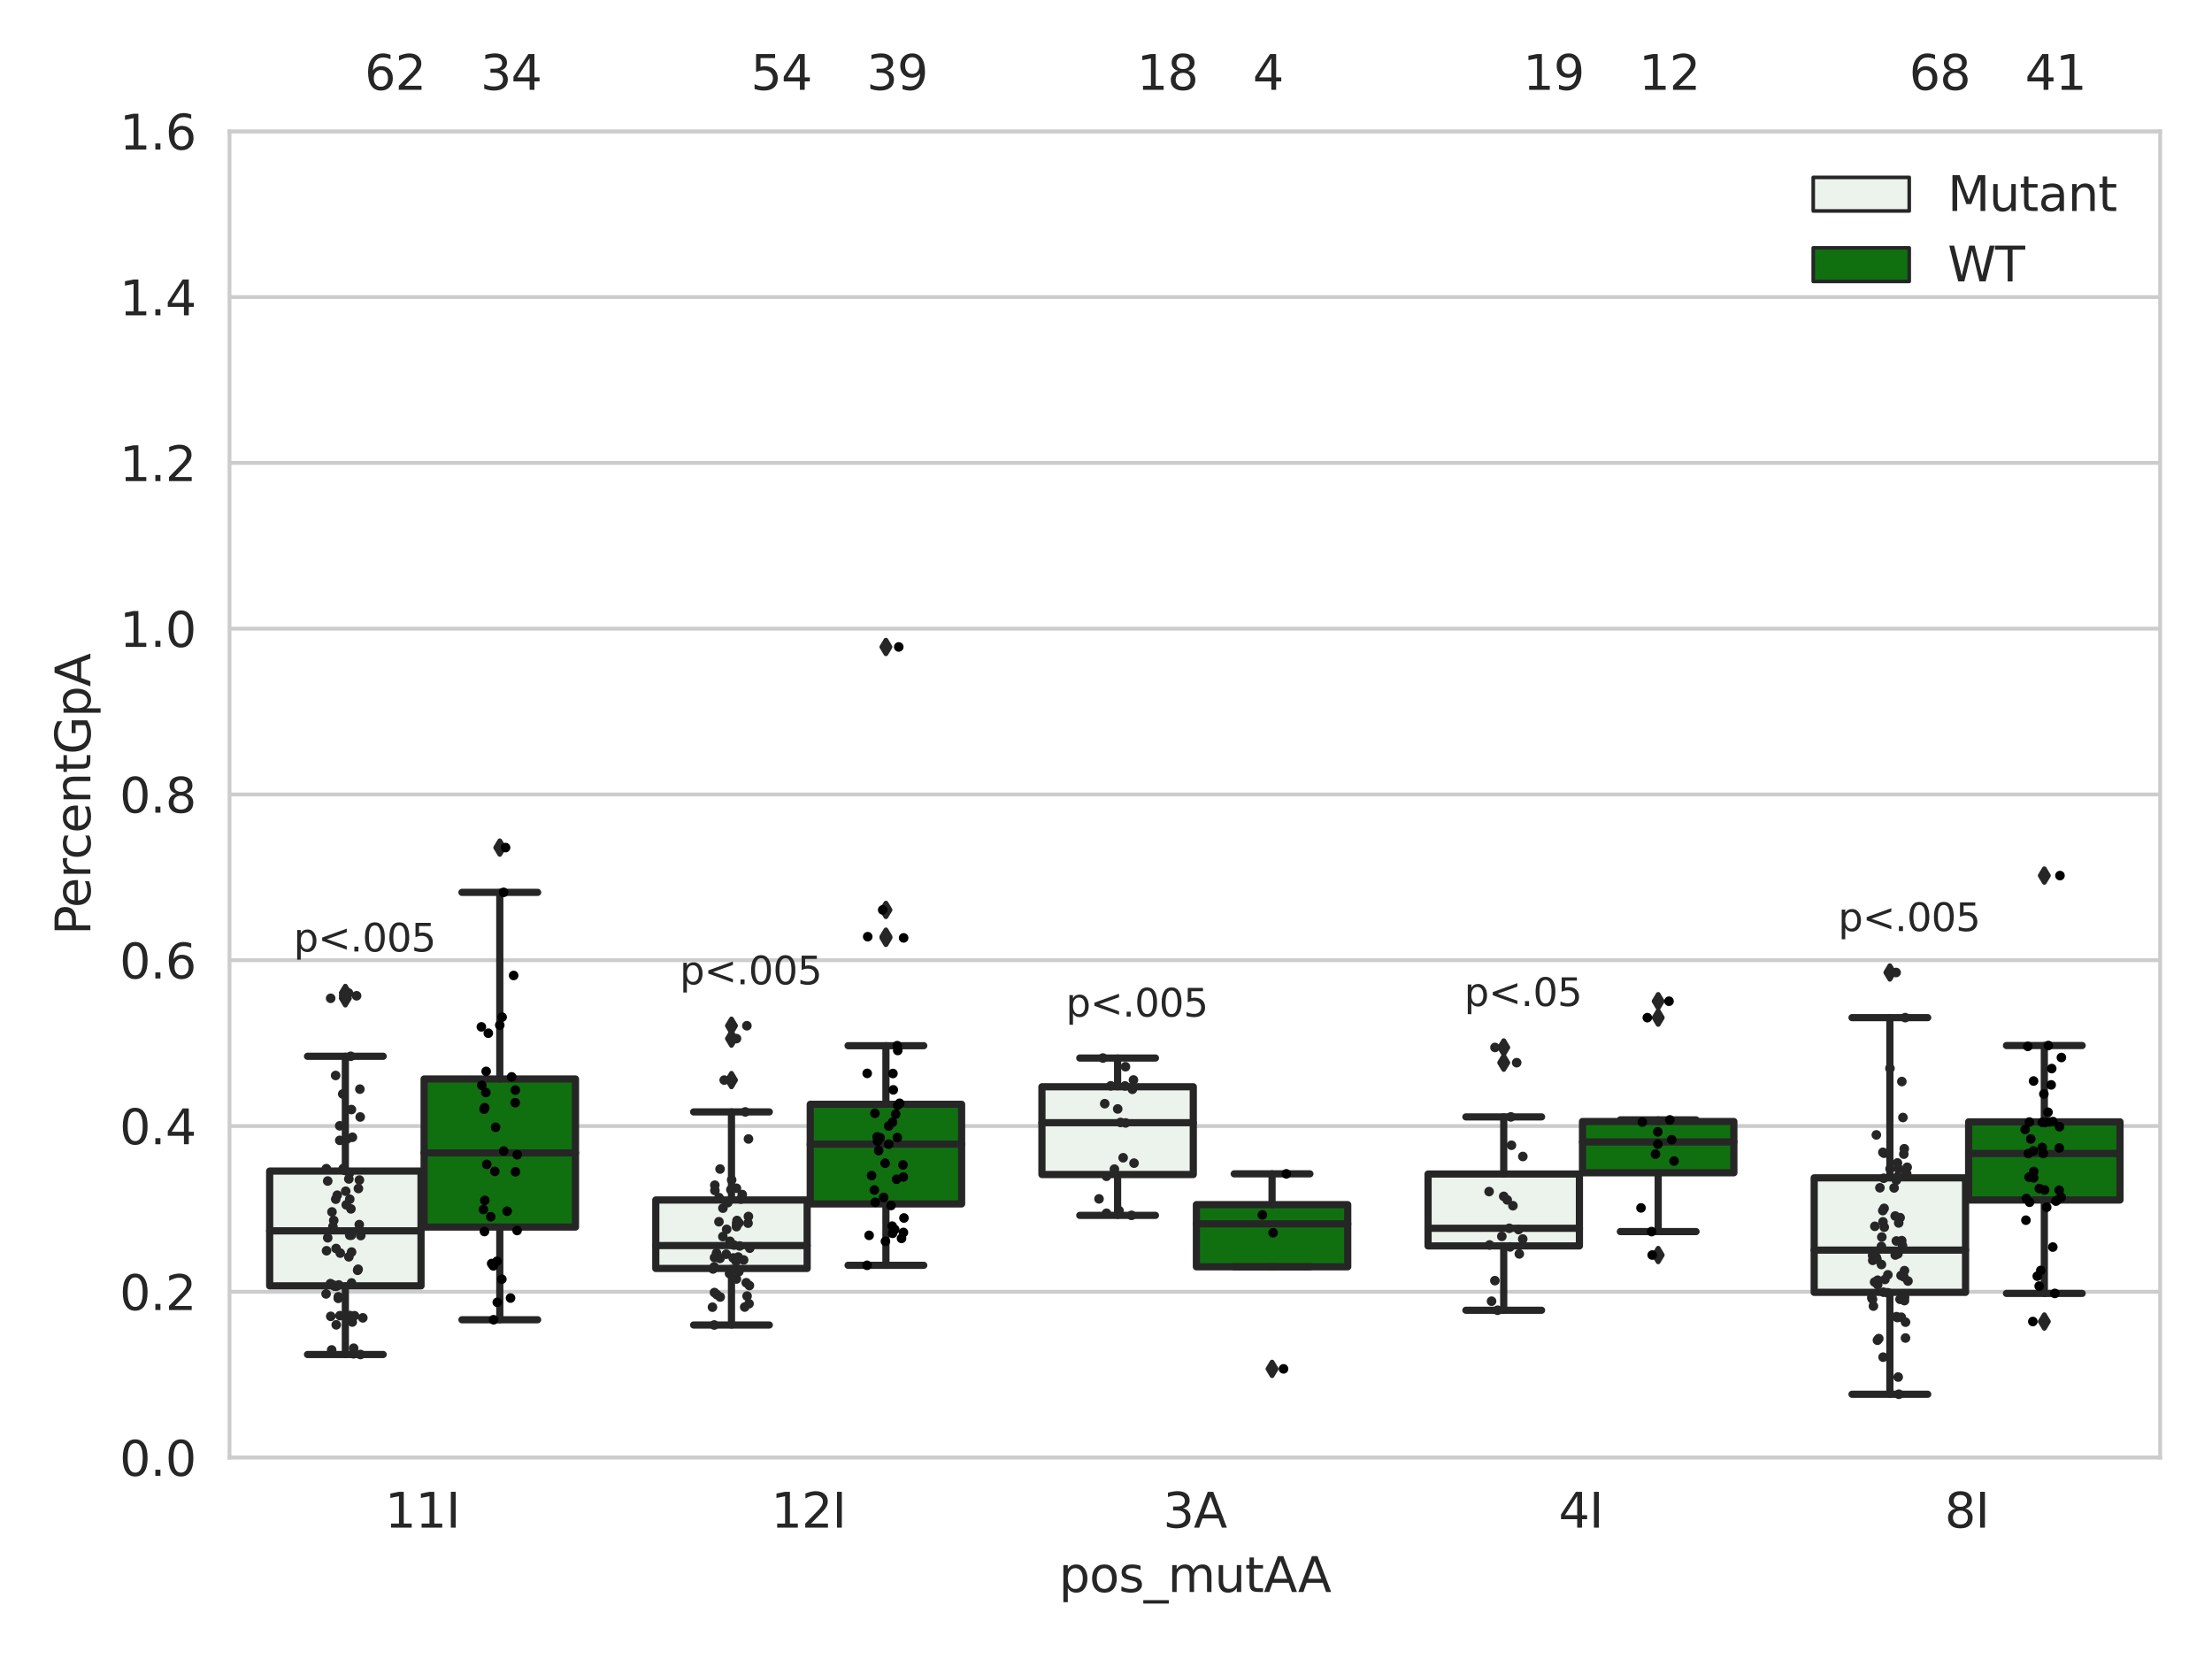 <?xml version="1.0" encoding="utf-8" standalone="no"?>
<!DOCTYPE svg PUBLIC "-//W3C//DTD SVG 1.1//EN"
  "http://www.w3.org/Graphics/SVG/1.1/DTD/svg11.dtd">
<svg xmlns:xlink="http://www.w3.org/1999/xlink" width="460.8pt" height="345.6pt" viewBox="0 0 460.8 345.6" xmlns="http://www.w3.org/2000/svg" version="1.1">
 <defs>
  <style type="text/css">*{stroke-linejoin: round; stroke-linecap: butt}</style>
 </defs>
 <g id="figure_1">
  <g id="patch_1">
   <path d="M 0 345.6 
L 460.8 345.6 
L 460.8 0 
L 0 0 
z
" style="fill: #ffffff"/>
  </g>
  <g id="axes_1">
   <g id="patch_2">
    <path d="M 47.81 303.64 
L 450 303.64 
L 450 27.354 
L 47.81 27.354 
z
" style="fill: #ffffff"/>
   </g>
   <g id="matplotlib.axis_1">
    <g id="xtick_1">
     <g id="text_1">
      <!-- 11I -->
      <g style="fill: #262626" transform="translate(80.192 318.238)scale(0.1 -0.1)">
       <defs>
        <path id="DejaVuSans-31" d="M 794 531 
L 1825 531 
L 1825 4091 
L 703 3866 
L 703 4441 
L 1819 4666 
L 2450 4666 
L 2450 531 
L 3481 531 
L 3481 0 
L 794 0 
L 794 531 
z
" transform="scale(0.016)"/>
        <path id="DejaVuSans-49" d="M 628 4666 
L 1259 4666 
L 1259 0 
L 628 0 
L 628 4666 
z
" transform="scale(0.016)"/>
       </defs>
       <use xlink:href="#DejaVuSans-31"/>
       <use xlink:href="#DejaVuSans-31" x="63.623"/>
       <use xlink:href="#DejaVuSans-49" x="127.246"/>
      </g>
     </g>
    </g>
    <g id="xtick_2">
     <g id="text_2">
      <!-- 12I -->
      <g style="fill: #262626" transform="translate(160.63 318.238)scale(0.1 -0.1)">
       <defs>
        <path id="DejaVuSans-32" d="M 1228 531 
L 3431 531 
L 3431 0 
L 469 0 
L 469 531 
Q 828 903 1448 1529 
Q 2069 2156 2228 2338 
Q 2531 2678 2651 2914 
Q 2772 3150 2772 3378 
Q 2772 3750 2511 3984 
Q 2250 4219 1831 4219 
Q 1534 4219 1204 4116 
Q 875 4013 500 3803 
L 500 4441 
Q 881 4594 1212 4672 
Q 1544 4750 1819 4750 
Q 2544 4750 2975 4387 
Q 3406 4025 3406 3419 
Q 3406 3131 3298 2873 
Q 3191 2616 2906 2266 
Q 2828 2175 2409 1742 
Q 1991 1309 1228 531 
z
" transform="scale(0.016)"/>
       </defs>
       <use xlink:href="#DejaVuSans-31"/>
       <use xlink:href="#DejaVuSans-32" x="63.623"/>
       <use xlink:href="#DejaVuSans-49" x="127.246"/>
      </g>
     </g>
    </g>
    <g id="xtick_3">
     <g id="text_3">
      <!-- 3A -->
      <g style="fill: #262626" transform="translate(242.303 318.238)scale(0.1 -0.1)">
       <defs>
        <path id="DejaVuSans-33" d="M 2597 2516 
Q 3050 2419 3304 2112 
Q 3559 1806 3559 1356 
Q 3559 666 3084 287 
Q 2609 -91 1734 -91 
Q 1441 -91 1130 -33 
Q 819 25 488 141 
L 488 750 
Q 750 597 1062 519 
Q 1375 441 1716 441 
Q 2309 441 2620 675 
Q 2931 909 2931 1356 
Q 2931 1769 2642 2001 
Q 2353 2234 1838 2234 
L 1294 2234 
L 1294 2753 
L 1863 2753 
Q 2328 2753 2575 2939 
Q 2822 3125 2822 3475 
Q 2822 3834 2567 4026 
Q 2313 4219 1838 4219 
Q 1578 4219 1281 4162 
Q 984 4106 628 3988 
L 628 4550 
Q 988 4650 1302 4700 
Q 1616 4750 1894 4750 
Q 2613 4750 3031 4423 
Q 3450 4097 3450 3541 
Q 3450 3153 3228 2886 
Q 3006 2619 2597 2516 
z
" transform="scale(0.016)"/>
        <path id="DejaVuSans-41" d="M 2188 4044 
L 1331 1722 
L 3047 1722 
L 2188 4044 
z
M 1831 4666 
L 2547 4666 
L 4325 0 
L 3669 0 
L 3244 1197 
L 1141 1197 
L 716 0 
L 50 0 
L 1831 4666 
z
" transform="scale(0.016)"/>
       </defs>
       <use xlink:href="#DejaVuSans-33"/>
       <use xlink:href="#DejaVuSans-41" x="63.623"/>
      </g>
     </g>
    </g>
    <g id="xtick_4">
     <g id="text_4">
      <!-- 4I -->
      <g style="fill: #262626" transform="translate(324.687 318.238)scale(0.1 -0.1)">
       <defs>
        <path id="DejaVuSans-34" d="M 2419 4116 
L 825 1625 
L 2419 1625 
L 2419 4116 
z
M 2253 4666 
L 3047 4666 
L 3047 1625 
L 3713 1625 
L 3713 1100 
L 3047 1100 
L 3047 0 
L 2419 0 
L 2419 1100 
L 313 1100 
L 313 1709 
L 2253 4666 
z
" transform="scale(0.016)"/>
       </defs>
       <use xlink:href="#DejaVuSans-34"/>
       <use xlink:href="#DejaVuSans-49" x="63.623"/>
      </g>
     </g>
    </g>
    <g id="xtick_5">
     <g id="text_5">
      <!-- 8I -->
      <g style="fill: #262626" transform="translate(405.125 318.238)scale(0.1 -0.1)">
       <defs>
        <path id="DejaVuSans-38" d="M 2034 2216 
Q 1584 2216 1326 1975 
Q 1069 1734 1069 1313 
Q 1069 891 1326 650 
Q 1584 409 2034 409 
Q 2484 409 2743 651 
Q 3003 894 3003 1313 
Q 3003 1734 2745 1975 
Q 2488 2216 2034 2216 
z
M 1403 2484 
Q 997 2584 770 2862 
Q 544 3141 544 3541 
Q 544 4100 942 4425 
Q 1341 4750 2034 4750 
Q 2731 4750 3128 4425 
Q 3525 4100 3525 3541 
Q 3525 3141 3298 2862 
Q 3072 2584 2669 2484 
Q 3125 2378 3379 2068 
Q 3634 1759 3634 1313 
Q 3634 634 3220 271 
Q 2806 -91 2034 -91 
Q 1263 -91 848 271 
Q 434 634 434 1313 
Q 434 1759 690 2068 
Q 947 2378 1403 2484 
z
M 1172 3481 
Q 1172 3119 1398 2916 
Q 1625 2713 2034 2713 
Q 2441 2713 2670 2916 
Q 2900 3119 2900 3481 
Q 2900 3844 2670 4047 
Q 2441 4250 2034 4250 
Q 1625 4250 1398 4047 
Q 1172 3844 1172 3481 
z
" transform="scale(0.016)"/>
       </defs>
       <use xlink:href="#DejaVuSans-38"/>
       <use xlink:href="#DejaVuSans-49" x="63.623"/>
      </g>
     </g>
    </g>
    <g id="text_6">
     <!-- pos_mutAA -->
     <g style="fill: #262626" transform="translate(220.589 331.638)scale(0.1 -0.1)">
      <defs>
       <path id="DejaVuSans-70" d="M 1159 525 
L 1159 -1331 
L 581 -1331 
L 581 3500 
L 1159 3500 
L 1159 2969 
Q 1341 3281 1617 3432 
Q 1894 3584 2278 3584 
Q 2916 3584 3314 3078 
Q 3713 2572 3713 1747 
Q 3713 922 3314 415 
Q 2916 -91 2278 -91 
Q 1894 -91 1617 61 
Q 1341 213 1159 525 
z
M 3116 1747 
Q 3116 2381 2855 2742 
Q 2594 3103 2138 3103 
Q 1681 3103 1420 2742 
Q 1159 2381 1159 1747 
Q 1159 1113 1420 752 
Q 1681 391 2138 391 
Q 2594 391 2855 752 
Q 3116 1113 3116 1747 
z
" transform="scale(0.016)"/>
       <path id="DejaVuSans-6f" d="M 1959 3097 
Q 1497 3097 1228 2736 
Q 959 2375 959 1747 
Q 959 1119 1226 758 
Q 1494 397 1959 397 
Q 2419 397 2687 759 
Q 2956 1122 2956 1747 
Q 2956 2369 2687 2733 
Q 2419 3097 1959 3097 
z
M 1959 3584 
Q 2709 3584 3137 3096 
Q 3566 2609 3566 1747 
Q 3566 888 3137 398 
Q 2709 -91 1959 -91 
Q 1206 -91 779 398 
Q 353 888 353 1747 
Q 353 2609 779 3096 
Q 1206 3584 1959 3584 
z
" transform="scale(0.016)"/>
       <path id="DejaVuSans-73" d="M 2834 3397 
L 2834 2853 
Q 2591 2978 2328 3040 
Q 2066 3103 1784 3103 
Q 1356 3103 1142 2972 
Q 928 2841 928 2578 
Q 928 2378 1081 2264 
Q 1234 2150 1697 2047 
L 1894 2003 
Q 2506 1872 2764 1633 
Q 3022 1394 3022 966 
Q 3022 478 2636 193 
Q 2250 -91 1575 -91 
Q 1294 -91 989 -36 
Q 684 19 347 128 
L 347 722 
Q 666 556 975 473 
Q 1284 391 1588 391 
Q 1994 391 2212 530 
Q 2431 669 2431 922 
Q 2431 1156 2273 1281 
Q 2116 1406 1581 1522 
L 1381 1569 
Q 847 1681 609 1914 
Q 372 2147 372 2553 
Q 372 3047 722 3315 
Q 1072 3584 1716 3584 
Q 2034 3584 2315 3537 
Q 2597 3491 2834 3397 
z
" transform="scale(0.016)"/>
       <path id="DejaVuSans-5f" d="M 3263 -1063 
L 3263 -1509 
L -63 -1509 
L -63 -1063 
L 3263 -1063 
z
" transform="scale(0.016)"/>
       <path id="DejaVuSans-6d" d="M 3328 2828 
Q 3544 3216 3844 3400 
Q 4144 3584 4550 3584 
Q 5097 3584 5394 3201 
Q 5691 2819 5691 2113 
L 5691 0 
L 5113 0 
L 5113 2094 
Q 5113 2597 4934 2840 
Q 4756 3084 4391 3084 
Q 3944 3084 3684 2787 
Q 3425 2491 3425 1978 
L 3425 0 
L 2847 0 
L 2847 2094 
Q 2847 2600 2669 2842 
Q 2491 3084 2119 3084 
Q 1678 3084 1418 2786 
Q 1159 2488 1159 1978 
L 1159 0 
L 581 0 
L 581 3500 
L 1159 3500 
L 1159 2956 
Q 1356 3278 1631 3431 
Q 1906 3584 2284 3584 
Q 2666 3584 2933 3390 
Q 3200 3197 3328 2828 
z
" transform="scale(0.016)"/>
       <path id="DejaVuSans-75" d="M 544 1381 
L 544 3500 
L 1119 3500 
L 1119 1403 
Q 1119 906 1312 657 
Q 1506 409 1894 409 
Q 2359 409 2629 706 
Q 2900 1003 2900 1516 
L 2900 3500 
L 3475 3500 
L 3475 0 
L 2900 0 
L 2900 538 
Q 2691 219 2414 64 
Q 2138 -91 1772 -91 
Q 1169 -91 856 284 
Q 544 659 544 1381 
z
M 1991 3584 
L 1991 3584 
z
" transform="scale(0.016)"/>
       <path id="DejaVuSans-74" d="M 1172 4494 
L 1172 3500 
L 2356 3500 
L 2356 3053 
L 1172 3053 
L 1172 1153 
Q 1172 725 1289 603 
Q 1406 481 1766 481 
L 2356 481 
L 2356 0 
L 1766 0 
Q 1100 0 847 248 
Q 594 497 594 1153 
L 594 3053 
L 172 3053 
L 172 3500 
L 594 3500 
L 594 4494 
L 1172 4494 
z
" transform="scale(0.016)"/>
      </defs>
      <use xlink:href="#DejaVuSans-70"/>
      <use xlink:href="#DejaVuSans-6f" x="63.477"/>
      <use xlink:href="#DejaVuSans-73" x="124.658"/>
      <use xlink:href="#DejaVuSans-5f" x="176.758"/>
      <use xlink:href="#DejaVuSans-6d" x="226.758"/>
      <use xlink:href="#DejaVuSans-75" x="324.17"/>
      <use xlink:href="#DejaVuSans-74" x="387.549"/>
      <use xlink:href="#DejaVuSans-41" x="426.758"/>
      <use xlink:href="#DejaVuSans-41" x="497.916"/>
     </g>
    </g>
   </g>
   <g id="matplotlib.axis_2">
    <g id="ytick_1">
     <g id="line2d_1">
      <path d="M 47.81 303.64 
L 450 303.64 
" clip-path="url(#p091956d5d4)" style="fill: none; stroke: #cccccc; stroke-width: 0.8; stroke-linecap: round"/>
     </g>
     <g id="text_7">
      <!-- 0.0 -->
      <g style="fill: #262626" transform="translate(24.907 307.439)scale(0.1 -0.1)">
       <defs>
        <path id="DejaVuSans-30" d="M 2034 4250 
Q 1547 4250 1301 3770 
Q 1056 3291 1056 2328 
Q 1056 1369 1301 889 
Q 1547 409 2034 409 
Q 2525 409 2770 889 
Q 3016 1369 3016 2328 
Q 3016 3291 2770 3770 
Q 2525 4250 2034 4250 
z
M 2034 4750 
Q 2819 4750 3233 4129 
Q 3647 3509 3647 2328 
Q 3647 1150 3233 529 
Q 2819 -91 2034 -91 
Q 1250 -91 836 529 
Q 422 1150 422 2328 
Q 422 3509 836 4129 
Q 1250 4750 2034 4750 
z
" transform="scale(0.016)"/>
        <path id="DejaVuSans-2e" d="M 684 794 
L 1344 794 
L 1344 0 
L 684 0 
L 684 794 
z
" transform="scale(0.016)"/>
       </defs>
       <use xlink:href="#DejaVuSans-30"/>
       <use xlink:href="#DejaVuSans-2e" x="63.623"/>
       <use xlink:href="#DejaVuSans-30" x="95.41"/>
      </g>
     </g>
    </g>
    <g id="ytick_2">
     <g id="line2d_2">
      <path d="M 47.81 269.104 
L 450 269.104 
" clip-path="url(#p091956d5d4)" style="fill: none; stroke: #cccccc; stroke-width: 0.8; stroke-linecap: round"/>
     </g>
     <g id="text_8">
      <!-- 0.2 -->
      <g style="fill: #262626" transform="translate(24.907 272.903)scale(0.1 -0.1)">
       <use xlink:href="#DejaVuSans-30"/>
       <use xlink:href="#DejaVuSans-2e" x="63.623"/>
       <use xlink:href="#DejaVuSans-32" x="95.41"/>
      </g>
     </g>
    </g>
    <g id="ytick_3">
     <g id="line2d_3">
      <path d="M 47.81 234.568 
L 450 234.568 
" clip-path="url(#p091956d5d4)" style="fill: none; stroke: #cccccc; stroke-width: 0.8; stroke-linecap: round"/>
     </g>
     <g id="text_9">
      <!-- 0.4 -->
      <g style="fill: #262626" transform="translate(24.907 238.368)scale(0.1 -0.1)">
       <use xlink:href="#DejaVuSans-30"/>
       <use xlink:href="#DejaVuSans-2e" x="63.623"/>
       <use xlink:href="#DejaVuSans-34" x="95.41"/>
      </g>
     </g>
    </g>
    <g id="ytick_4">
     <g id="line2d_4">
      <path d="M 47.81 200.033 
L 450 200.033 
" clip-path="url(#p091956d5d4)" style="fill: none; stroke: #cccccc; stroke-width: 0.8; stroke-linecap: round"/>
     </g>
     <g id="text_10">
      <!-- 0.6 -->
      <g style="fill: #262626" transform="translate(24.907 203.832)scale(0.1 -0.1)">
       <defs>
        <path id="DejaVuSans-36" d="M 2113 2584 
Q 1688 2584 1439 2293 
Q 1191 2003 1191 1497 
Q 1191 994 1439 701 
Q 1688 409 2113 409 
Q 2538 409 2786 701 
Q 3034 994 3034 1497 
Q 3034 2003 2786 2293 
Q 2538 2584 2113 2584 
z
M 3366 4563 
L 3366 3988 
Q 3128 4100 2886 4159 
Q 2644 4219 2406 4219 
Q 1781 4219 1451 3797 
Q 1122 3375 1075 2522 
Q 1259 2794 1537 2939 
Q 1816 3084 2150 3084 
Q 2853 3084 3261 2657 
Q 3669 2231 3669 1497 
Q 3669 778 3244 343 
Q 2819 -91 2113 -91 
Q 1303 -91 875 529 
Q 447 1150 447 2328 
Q 447 3434 972 4092 
Q 1497 4750 2381 4750 
Q 2619 4750 2861 4703 
Q 3103 4656 3366 4563 
z
" transform="scale(0.016)"/>
       </defs>
       <use xlink:href="#DejaVuSans-30"/>
       <use xlink:href="#DejaVuSans-2e" x="63.623"/>
       <use xlink:href="#DejaVuSans-36" x="95.41"/>
      </g>
     </g>
    </g>
    <g id="ytick_5">
     <g id="line2d_5">
      <path d="M 47.81 165.497 
L 450 165.497 
" clip-path="url(#p091956d5d4)" style="fill: none; stroke: #cccccc; stroke-width: 0.8; stroke-linecap: round"/>
     </g>
     <g id="text_11">
      <!-- 0.8 -->
      <g style="fill: #262626" transform="translate(24.907 169.296)scale(0.1 -0.1)">
       <use xlink:href="#DejaVuSans-30"/>
       <use xlink:href="#DejaVuSans-2e" x="63.623"/>
       <use xlink:href="#DejaVuSans-38" x="95.41"/>
      </g>
     </g>
    </g>
    <g id="ytick_6">
     <g id="line2d_6">
      <path d="M 47.81 130.961 
L 450 130.961 
" clip-path="url(#p091956d5d4)" style="fill: none; stroke: #cccccc; stroke-width: 0.8; stroke-linecap: round"/>
     </g>
     <g id="text_12">
      <!-- 1.0 -->
      <g style="fill: #262626" transform="translate(24.907 134.76)scale(0.1 -0.1)">
       <use xlink:href="#DejaVuSans-31"/>
       <use xlink:href="#DejaVuSans-2e" x="63.623"/>
       <use xlink:href="#DejaVuSans-30" x="95.41"/>
      </g>
     </g>
    </g>
    <g id="ytick_7">
     <g id="line2d_7">
      <path d="M 47.81 96.425 
L 450 96.425 
" clip-path="url(#p091956d5d4)" style="fill: none; stroke: #cccccc; stroke-width: 0.8; stroke-linecap: round"/>
     </g>
     <g id="text_13">
      <!-- 1.2 -->
      <g style="fill: #262626" transform="translate(24.907 100.225)scale(0.1 -0.1)">
       <use xlink:href="#DejaVuSans-31"/>
       <use xlink:href="#DejaVuSans-2e" x="63.623"/>
       <use xlink:href="#DejaVuSans-32" x="95.41"/>
      </g>
     </g>
    </g>
    <g id="ytick_8">
     <g id="line2d_8">
      <path d="M 47.81 61.89 
L 450 61.89 
" clip-path="url(#p091956d5d4)" style="fill: none; stroke: #cccccc; stroke-width: 0.8; stroke-linecap: round"/>
     </g>
     <g id="text_14">
      <!-- 1.4 -->
      <g style="fill: #262626" transform="translate(24.907 65.689)scale(0.1 -0.1)">
       <use xlink:href="#DejaVuSans-31"/>
       <use xlink:href="#DejaVuSans-2e" x="63.623"/>
       <use xlink:href="#DejaVuSans-34" x="95.41"/>
      </g>
     </g>
    </g>
    <g id="ytick_9">
     <g id="line2d_9">
      <path d="M 47.81 27.354 
L 450 27.354 
" clip-path="url(#p091956d5d4)" style="fill: none; stroke: #cccccc; stroke-width: 0.8; stroke-linecap: round"/>
     </g>
     <g id="text_15">
      <!-- 1.6 -->
      <g style="fill: #262626" transform="translate(24.907 31.153)scale(0.1 -0.1)">
       <use xlink:href="#DejaVuSans-31"/>
       <use xlink:href="#DejaVuSans-2e" x="63.623"/>
       <use xlink:href="#DejaVuSans-36" x="95.41"/>
      </g>
     </g>
    </g>
    <g id="text_16">
     <!-- PercentGpA -->
     <g style="fill: #262626" transform="translate(18.827 194.774)rotate(-90)scale(0.1 -0.1)">
      <defs>
       <path id="DejaVuSans-50" d="M 1259 4147 
L 1259 2394 
L 2053 2394 
Q 2494 2394 2734 2622 
Q 2975 2850 2975 3272 
Q 2975 3691 2734 3919 
Q 2494 4147 2053 4147 
L 1259 4147 
z
M 628 4666 
L 2053 4666 
Q 2838 4666 3239 4311 
Q 3641 3956 3641 3272 
Q 3641 2581 3239 2228 
Q 2838 1875 2053 1875 
L 1259 1875 
L 1259 0 
L 628 0 
L 628 4666 
z
" transform="scale(0.016)"/>
       <path id="DejaVuSans-65" d="M 3597 1894 
L 3597 1613 
L 953 1613 
Q 991 1019 1311 708 
Q 1631 397 2203 397 
Q 2534 397 2845 478 
Q 3156 559 3463 722 
L 3463 178 
Q 3153 47 2828 -22 
Q 2503 -91 2169 -91 
Q 1331 -91 842 396 
Q 353 884 353 1716 
Q 353 2575 817 3079 
Q 1281 3584 2069 3584 
Q 2775 3584 3186 3129 
Q 3597 2675 3597 1894 
z
M 3022 2063 
Q 3016 2534 2758 2815 
Q 2500 3097 2075 3097 
Q 1594 3097 1305 2825 
Q 1016 2553 972 2059 
L 3022 2063 
z
" transform="scale(0.016)"/>
       <path id="DejaVuSans-72" d="M 2631 2963 
Q 2534 3019 2420 3045 
Q 2306 3072 2169 3072 
Q 1681 3072 1420 2755 
Q 1159 2438 1159 1844 
L 1159 0 
L 581 0 
L 581 3500 
L 1159 3500 
L 1159 2956 
Q 1341 3275 1631 3429 
Q 1922 3584 2338 3584 
Q 2397 3584 2469 3576 
Q 2541 3569 2628 3553 
L 2631 2963 
z
" transform="scale(0.016)"/>
       <path id="DejaVuSans-63" d="M 3122 3366 
L 3122 2828 
Q 2878 2963 2633 3030 
Q 2388 3097 2138 3097 
Q 1578 3097 1268 2742 
Q 959 2388 959 1747 
Q 959 1106 1268 751 
Q 1578 397 2138 397 
Q 2388 397 2633 464 
Q 2878 531 3122 666 
L 3122 134 
Q 2881 22 2623 -34 
Q 2366 -91 2075 -91 
Q 1284 -91 818 406 
Q 353 903 353 1747 
Q 353 2603 823 3093 
Q 1294 3584 2113 3584 
Q 2378 3584 2631 3529 
Q 2884 3475 3122 3366 
z
" transform="scale(0.016)"/>
       <path id="DejaVuSans-6e" d="M 3513 2113 
L 3513 0 
L 2938 0 
L 2938 2094 
Q 2938 2591 2744 2837 
Q 2550 3084 2163 3084 
Q 1697 3084 1428 2787 
Q 1159 2491 1159 1978 
L 1159 0 
L 581 0 
L 581 3500 
L 1159 3500 
L 1159 2956 
Q 1366 3272 1645 3428 
Q 1925 3584 2291 3584 
Q 2894 3584 3203 3211 
Q 3513 2838 3513 2113 
z
" transform="scale(0.016)"/>
       <path id="DejaVuSans-47" d="M 3809 666 
L 3809 1919 
L 2778 1919 
L 2778 2438 
L 4434 2438 
L 4434 434 
Q 4069 175 3628 42 
Q 3188 -91 2688 -91 
Q 1594 -91 976 548 
Q 359 1188 359 2328 
Q 359 3472 976 4111 
Q 1594 4750 2688 4750 
Q 3144 4750 3555 4637 
Q 3966 4525 4313 4306 
L 4313 3634 
Q 3963 3931 3569 4081 
Q 3175 4231 2741 4231 
Q 1884 4231 1454 3753 
Q 1025 3275 1025 2328 
Q 1025 1384 1454 906 
Q 1884 428 2741 428 
Q 3075 428 3337 486 
Q 3600 544 3809 666 
z
" transform="scale(0.016)"/>
      </defs>
      <use xlink:href="#DejaVuSans-50"/>
      <use xlink:href="#DejaVuSans-65" x="56.678"/>
      <use xlink:href="#DejaVuSans-72" x="118.201"/>
      <use xlink:href="#DejaVuSans-63" x="157.064"/>
      <use xlink:href="#DejaVuSans-65" x="212.045"/>
      <use xlink:href="#DejaVuSans-6e" x="273.568"/>
      <use xlink:href="#DejaVuSans-74" x="336.947"/>
      <use xlink:href="#DejaVuSans-47" x="376.156"/>
      <use xlink:href="#DejaVuSans-70" x="453.646"/>
      <use xlink:href="#DejaVuSans-41" x="517.123"/>
     </g>
    </g>
   </g>
   <g id="patch_3">
    <path d="M 56.176 267.868 
L 87.707 267.868 
L 87.707 243.959 
L 56.176 243.959 
L 56.176 267.868 
z
" clip-path="url(#p091956d5d4)" style="fill: #ecf2ec; stroke: #262626; stroke-width: 1.5; stroke-linejoin: miter"/>
   </g>
   <g id="patch_4">
    <path d="M 88.351 255.62 
L 119.882 255.62 
L 119.882 224.773 
L 88.351 224.773 
L 88.351 255.62 
z
" clip-path="url(#p091956d5d4)" style="fill: #107010; stroke: #262626; stroke-width: 1.5; stroke-linejoin: miter"/>
   </g>
   <g id="patch_5">
    <path d="M 136.614 264.242 
L 168.145 264.242 
L 168.145 249.981 
L 136.614 249.981 
L 136.614 264.242 
z
" clip-path="url(#p091956d5d4)" style="fill: #ecf2ec; stroke: #262626; stroke-width: 1.5; stroke-linejoin: miter"/>
   </g>
   <g id="patch_6">
    <path d="M 168.789 250.796 
L 200.32 250.796 
L 200.32 230.045 
L 168.789 230.045 
L 168.789 250.796 
z
" clip-path="url(#p091956d5d4)" style="fill: #107010; stroke: #262626; stroke-width: 1.5; stroke-linejoin: miter"/>
   </g>
   <g id="patch_7">
    <path d="M 217.052 244.672 
L 248.583 244.672 
L 248.583 226.395 
L 217.052 226.395 
L 217.052 244.672 
z
" clip-path="url(#p091956d5d4)" style="fill: #ecf2ec; stroke: #262626; stroke-width: 1.5; stroke-linejoin: miter"/>
   </g>
   <g id="patch_8">
    <path d="M 249.227 263.896 
L 280.758 263.896 
L 280.758 250.949 
L 249.227 250.949 
L 249.227 263.896 
z
" clip-path="url(#p091956d5d4)" style="fill: #107010; stroke: #262626; stroke-width: 1.5; stroke-linejoin: miter"/>
   </g>
   <g id="patch_9">
    <path d="M 297.49 259.551 
L 329.021 259.551 
L 329.021 244.573 
L 297.49 244.573 
L 297.49 259.551 
z
" clip-path="url(#p091956d5d4)" style="fill: #ecf2ec; stroke: #262626; stroke-width: 1.5; stroke-linejoin: miter"/>
   </g>
   <g id="patch_10">
    <path d="M 329.665 244.31 
L 361.196 244.31 
L 361.196 233.626 
L 329.665 233.626 
L 329.665 244.31 
z
" clip-path="url(#p091956d5d4)" style="fill: #107010; stroke: #262626; stroke-width: 1.5; stroke-linejoin: miter"/>
   </g>
   <g id="patch_11">
    <path d="M 377.928 269.221 
L 409.459 269.221 
L 409.459 245.364 
L 377.928 245.364 
L 377.928 269.221 
z
" clip-path="url(#p091956d5d4)" style="fill: #ecf2ec; stroke: #262626; stroke-width: 1.5; stroke-linejoin: miter"/>
   </g>
   <g id="patch_12">
    <path d="M 410.103 249.981 
L 441.634 249.981 
L 441.634 233.702 
L 410.103 233.702 
L 410.103 249.981 
z
" clip-path="url(#p091956d5d4)" style="fill: #107010; stroke: #262626; stroke-width: 1.5; stroke-linejoin: miter"/>
   </g>
   <g id="patch_13">
    <path d="M 88.029 303.64 
L 88.029 303.64 
L 88.029 303.64 
L 88.029 303.64 
z
" clip-path="url(#p091956d5d4)" style="fill: #ecf2ec; stroke: #262626; stroke-width: 0.75; stroke-linejoin: miter"/>
   </g>
   <g id="patch_14">
    <path d="M 88.029 303.64 
L 88.029 303.64 
L 88.029 303.64 
L 88.029 303.64 
z
" clip-path="url(#p091956d5d4)" style="fill: #107010; stroke: #262626; stroke-width: 0.75; stroke-linejoin: miter"/>
   </g>
   <g id="PathCollection_1"/>
   <g id="PathCollection_2"/>
   <g id="line2d_10">
    <path d="M 71.941 267.868 
L 71.941 282.167 
" clip-path="url(#p091956d5d4)" style="fill: none; stroke: #262626; stroke-width: 1.5; stroke-linecap: round"/>
   </g>
   <g id="line2d_11">
    <path d="M 71.941 243.959 
L 71.941 220.043 
" clip-path="url(#p091956d5d4)" style="fill: none; stroke: #262626; stroke-width: 1.5; stroke-linecap: round"/>
   </g>
   <g id="line2d_12">
    <path d="M 64.058 282.167 
L 79.824 282.167 
" clip-path="url(#p091956d5d4)" style="fill: none; stroke: #262626; stroke-width: 1.5; stroke-linecap: round"/>
   </g>
   <g id="line2d_13">
    <path d="M 64.058 220.043 
L 79.824 220.043 
" clip-path="url(#p091956d5d4)" style="fill: none; stroke: #262626; stroke-width: 1.5; stroke-linecap: round"/>
   </g>
   <g id="line2d_14">
    <defs>
     <path id="m6adb5e496e" d="M -0 1.414 
L 0.849 0 
L 0 -1.414 
L -0.849 -0 
z
" style="stroke: #262626; stroke-linejoin: miter"/>
    </defs>
    <g clip-path="url(#p091956d5d4)">
     <use xlink:href="#m6adb5e496e" x="71.941" y="207.438" style="fill: #262626; stroke: #262626; stroke-linejoin: miter"/>
     <use xlink:href="#m6adb5e496e" x="71.941" y="207.965" style="fill: #262626; stroke: #262626; stroke-linejoin: miter"/>
     <use xlink:href="#m6adb5e496e" x="71.941" y="206.849" style="fill: #262626; stroke: #262626; stroke-linejoin: miter"/>
    </g>
   </g>
   <g id="line2d_15">
    <path d="M 104.117 255.62 
L 104.117 274.926 
" clip-path="url(#p091956d5d4)" style="fill: none; stroke: #262626; stroke-width: 1.5; stroke-linecap: round"/>
   </g>
   <g id="line2d_16">
    <path d="M 104.117 224.773 
L 104.117 185.896 
" clip-path="url(#p091956d5d4)" style="fill: none; stroke: #262626; stroke-width: 1.5; stroke-linecap: round"/>
   </g>
   <g id="line2d_17">
    <path d="M 96.234 274.926 
L 112 274.926 
" clip-path="url(#p091956d5d4)" style="fill: none; stroke: #262626; stroke-width: 1.5; stroke-linecap: round"/>
   </g>
   <g id="line2d_18">
    <path d="M 96.234 185.896 
L 112 185.896 
" clip-path="url(#p091956d5d4)" style="fill: none; stroke: #262626; stroke-width: 1.5; stroke-linecap: round"/>
   </g>
   <g id="line2d_19">
    <g clip-path="url(#p091956d5d4)">
     <use xlink:href="#m6adb5e496e" x="104.117" y="176.57" style="fill: #262626; stroke: #262626; stroke-linejoin: miter"/>
    </g>
   </g>
   <g id="line2d_20">
    <path d="M 152.379 264.242 
L 152.379 276.02 
" clip-path="url(#p091956d5d4)" style="fill: none; stroke: #262626; stroke-width: 1.5; stroke-linecap: round"/>
   </g>
   <g id="line2d_21">
    <path d="M 152.379 249.981 
L 152.379 231.632 
" clip-path="url(#p091956d5d4)" style="fill: none; stroke: #262626; stroke-width: 1.5; stroke-linecap: round"/>
   </g>
   <g id="line2d_22">
    <path d="M 144.496 276.02 
L 160.262 276.02 
" clip-path="url(#p091956d5d4)" style="fill: none; stroke: #262626; stroke-width: 1.5; stroke-linecap: round"/>
   </g>
   <g id="line2d_23">
    <path d="M 144.496 231.632 
L 160.262 231.632 
" clip-path="url(#p091956d5d4)" style="fill: none; stroke: #262626; stroke-width: 1.5; stroke-linecap: round"/>
   </g>
   <g id="line2d_24">
    <g clip-path="url(#p091956d5d4)">
     <use xlink:href="#m6adb5e496e" x="152.379" y="216.361" style="fill: #262626; stroke: #262626; stroke-linejoin: miter"/>
     <use xlink:href="#m6adb5e496e" x="152.379" y="213.683" style="fill: #262626; stroke: #262626; stroke-linejoin: miter"/>
     <use xlink:href="#m6adb5e496e" x="152.379" y="225.001" style="fill: #262626; stroke: #262626; stroke-linejoin: miter"/>
    </g>
   </g>
   <g id="line2d_25">
    <path d="M 184.555 250.796 
L 184.555 263.585 
" clip-path="url(#p091956d5d4)" style="fill: none; stroke: #262626; stroke-width: 1.5; stroke-linecap: round"/>
   </g>
   <g id="line2d_26">
    <path d="M 184.555 230.045 
L 184.555 217.837 
" clip-path="url(#p091956d5d4)" style="fill: none; stroke: #262626; stroke-width: 1.5; stroke-linecap: round"/>
   </g>
   <g id="line2d_27">
    <path d="M 176.672 263.585 
L 192.438 263.585 
" clip-path="url(#p091956d5d4)" style="fill: none; stroke: #262626; stroke-width: 1.5; stroke-linecap: round"/>
   </g>
   <g id="line2d_28">
    <path d="M 176.672 217.837 
L 192.438 217.837 
" clip-path="url(#p091956d5d4)" style="fill: none; stroke: #262626; stroke-width: 1.5; stroke-linecap: round"/>
   </g>
   <g id="line2d_29">
    <g clip-path="url(#p091956d5d4)">
     <use xlink:href="#m6adb5e496e" x="184.555" y="134.771" style="fill: #262626; stroke: #262626; stroke-linejoin: miter"/>
     <use xlink:href="#m6adb5e496e" x="184.555" y="195.129" style="fill: #262626; stroke: #262626; stroke-linejoin: miter"/>
     <use xlink:href="#m6adb5e496e" x="184.555" y="189.551" style="fill: #262626; stroke: #262626; stroke-linejoin: miter"/>
     <use xlink:href="#m6adb5e496e" x="184.555" y="195.378" style="fill: #262626; stroke: #262626; stroke-linejoin: miter"/>
    </g>
   </g>
   <g id="line2d_30">
    <path d="M 232.817 244.672 
L 232.817 253.181 
" clip-path="url(#p091956d5d4)" style="fill: none; stroke: #262626; stroke-width: 1.5; stroke-linecap: round"/>
   </g>
   <g id="line2d_31">
    <path d="M 232.817 226.395 
L 232.817 220.407 
" clip-path="url(#p091956d5d4)" style="fill: none; stroke: #262626; stroke-width: 1.5; stroke-linecap: round"/>
   </g>
   <g id="line2d_32">
    <path d="M 224.934 253.181 
L 240.7 253.181 
" clip-path="url(#p091956d5d4)" style="fill: none; stroke: #262626; stroke-width: 1.5; stroke-linecap: round"/>
   </g>
   <g id="line2d_33">
    <path d="M 224.934 220.407 
L 240.7 220.407 
" clip-path="url(#p091956d5d4)" style="fill: none; stroke: #262626; stroke-width: 1.5; stroke-linecap: round"/>
   </g>
   <g id="line2d_34"/>
   <g id="line2d_35">
    <path d="M 264.993 263.896 
L 264.993 263.896 
" clip-path="url(#p091956d5d4)" style="fill: none; stroke: #262626; stroke-width: 1.5; stroke-linecap: round"/>
   </g>
   <g id="line2d_36">
    <path d="M 264.993 250.949 
L 264.993 244.536 
" clip-path="url(#p091956d5d4)" style="fill: none; stroke: #262626; stroke-width: 1.5; stroke-linecap: round"/>
   </g>
   <g id="line2d_37">
    <path d="M 257.11 263.896 
L 272.876 263.896 
" clip-path="url(#p091956d5d4)" style="fill: none; stroke: #262626; stroke-width: 1.5; stroke-linecap: round"/>
   </g>
   <g id="line2d_38">
    <path d="M 257.11 244.536 
L 272.876 244.536 
" clip-path="url(#p091956d5d4)" style="fill: none; stroke: #262626; stroke-width: 1.5; stroke-linecap: round"/>
   </g>
   <g id="line2d_39">
    <g clip-path="url(#p091956d5d4)">
     <use xlink:href="#m6adb5e496e" x="264.993" y="285.162" style="fill: #262626; stroke: #262626; stroke-linejoin: miter"/>
    </g>
   </g>
   <g id="line2d_40">
    <path d="M 313.255 259.551 
L 313.255 272.951 
" clip-path="url(#p091956d5d4)" style="fill: none; stroke: #262626; stroke-width: 1.5; stroke-linecap: round"/>
   </g>
   <g id="line2d_41">
    <path d="M 313.255 244.573 
L 313.255 232.668 
" clip-path="url(#p091956d5d4)" style="fill: none; stroke: #262626; stroke-width: 1.5; stroke-linecap: round"/>
   </g>
   <g id="line2d_42">
    <path d="M 305.372 272.951 
L 321.138 272.951 
" clip-path="url(#p091956d5d4)" style="fill: none; stroke: #262626; stroke-width: 1.5; stroke-linecap: round"/>
   </g>
   <g id="line2d_43">
    <path d="M 305.372 232.668 
L 321.138 232.668 
" clip-path="url(#p091956d5d4)" style="fill: none; stroke: #262626; stroke-width: 1.5; stroke-linecap: round"/>
   </g>
   <g id="line2d_44">
    <g clip-path="url(#p091956d5d4)">
     <use xlink:href="#m6adb5e496e" x="313.255" y="221.375" style="fill: #262626; stroke: #262626; stroke-linejoin: miter"/>
     <use xlink:href="#m6adb5e496e" x="313.255" y="218.203" style="fill: #262626; stroke: #262626; stroke-linejoin: miter"/>
    </g>
   </g>
   <g id="line2d_45">
    <path d="M 345.431 244.31 
L 345.431 256.561 
" clip-path="url(#p091956d5d4)" style="fill: none; stroke: #262626; stroke-width: 1.5; stroke-linecap: round"/>
   </g>
   <g id="line2d_46">
    <path d="M 345.431 233.626 
L 345.431 233.291 
" clip-path="url(#p091956d5d4)" style="fill: none; stroke: #262626; stroke-width: 1.5; stroke-linecap: round"/>
   </g>
   <g id="line2d_47">
    <path d="M 337.548 256.561 
L 353.314 256.561 
" clip-path="url(#p091956d5d4)" style="fill: none; stroke: #262626; stroke-width: 1.5; stroke-linecap: round"/>
   </g>
   <g id="line2d_48">
    <path d="M 337.548 233.291 
L 353.314 233.291 
" clip-path="url(#p091956d5d4)" style="fill: none; stroke: #262626; stroke-width: 1.5; stroke-linecap: round"/>
   </g>
   <g id="line2d_49">
    <g clip-path="url(#p091956d5d4)">
     <use xlink:href="#m6adb5e496e" x="345.431" y="261.447" style="fill: #262626; stroke: #262626; stroke-linejoin: miter"/>
     <use xlink:href="#m6adb5e496e" x="345.431" y="211.997" style="fill: #262626; stroke: #262626; stroke-linejoin: miter"/>
     <use xlink:href="#m6adb5e496e" x="345.431" y="208.572" style="fill: #262626; stroke: #262626; stroke-linejoin: miter"/>
    </g>
   </g>
   <g id="line2d_50">
    <path d="M 393.693 269.221 
L 393.693 290.449 
" clip-path="url(#p091956d5d4)" style="fill: none; stroke: #262626; stroke-width: 1.5; stroke-linecap: round"/>
   </g>
   <g id="line2d_51">
    <path d="M 393.693 245.364 
L 393.693 211.993 
" clip-path="url(#p091956d5d4)" style="fill: none; stroke: #262626; stroke-width: 1.5; stroke-linecap: round"/>
   </g>
   <g id="line2d_52">
    <path d="M 385.81 290.449 
L 401.576 290.449 
" clip-path="url(#p091956d5d4)" style="fill: none; stroke: #262626; stroke-width: 1.5; stroke-linecap: round"/>
   </g>
   <g id="line2d_53">
    <path d="M 385.81 211.993 
L 401.576 211.993 
" clip-path="url(#p091956d5d4)" style="fill: none; stroke: #262626; stroke-width: 1.5; stroke-linecap: round"/>
   </g>
   <g id="line2d_54">
    <g clip-path="url(#p091956d5d4)">
     <use xlink:href="#m6adb5e496e" x="393.693" y="202.589" style="fill: #262626; stroke: #262626; stroke-linejoin: miter"/>
    </g>
   </g>
   <g id="line2d_55">
    <path d="M 425.869 249.981 
L 425.869 269.444 
" clip-path="url(#p091956d5d4)" style="fill: none; stroke: #262626; stroke-width: 1.5; stroke-linecap: round"/>
   </g>
   <g id="line2d_56">
    <path d="M 425.869 233.702 
L 425.869 217.804 
" clip-path="url(#p091956d5d4)" style="fill: none; stroke: #262626; stroke-width: 1.5; stroke-linecap: round"/>
   </g>
   <g id="line2d_57">
    <path d="M 417.986 269.444 
L 433.752 269.444 
" clip-path="url(#p091956d5d4)" style="fill: none; stroke: #262626; stroke-width: 1.5; stroke-linecap: round"/>
   </g>
   <g id="line2d_58">
    <path d="M 417.986 217.804 
L 433.752 217.804 
" clip-path="url(#p091956d5d4)" style="fill: none; stroke: #262626; stroke-width: 1.5; stroke-linecap: round"/>
   </g>
   <g id="line2d_59">
    <g clip-path="url(#p091956d5d4)">
     <use xlink:href="#m6adb5e496e" x="425.869" y="275.296" style="fill: #262626; stroke: #262626; stroke-linejoin: miter"/>
     <use xlink:href="#m6adb5e496e" x="425.869" y="182.4" style="fill: #262626; stroke: #262626; stroke-linejoin: miter"/>
    </g>
   </g>
   <g id="line2d_60">
    <path d="M 56.176 256.407 
L 87.707 256.407 
" clip-path="url(#p091956d5d4)" style="fill: none; stroke: #262626; stroke-width: 1.5; stroke-linecap: round"/>
   </g>
   <g id="line2d_61">
    <path d="M 88.351 240.167 
L 119.882 240.167 
" clip-path="url(#p091956d5d4)" style="fill: none; stroke: #262626; stroke-width: 1.5; stroke-linecap: round"/>
   </g>
   <g id="line2d_62">
    <path d="M 136.614 259.47 
L 168.145 259.47 
" clip-path="url(#p091956d5d4)" style="fill: none; stroke: #262626; stroke-width: 1.5; stroke-linecap: round"/>
   </g>
   <g id="line2d_63">
    <path d="M 168.789 238.348 
L 200.32 238.348 
" clip-path="url(#p091956d5d4)" style="fill: none; stroke: #262626; stroke-width: 1.5; stroke-linecap: round"/>
   </g>
   <g id="line2d_64">
    <path d="M 217.052 233.878 
L 248.583 233.878 
" clip-path="url(#p091956d5d4)" style="fill: none; stroke: #262626; stroke-width: 1.5; stroke-linecap: round"/>
   </g>
   <g id="line2d_65">
    <path d="M 249.227 254.947 
L 280.758 254.947 
" clip-path="url(#p091956d5d4)" style="fill: none; stroke: #262626; stroke-width: 1.5; stroke-linecap: round"/>
   </g>
   <g id="line2d_66">
    <path d="M 297.49 255.872 
L 329.021 255.872 
" clip-path="url(#p091956d5d4)" style="fill: none; stroke: #262626; stroke-width: 1.5; stroke-linecap: round"/>
   </g>
   <g id="line2d_67">
    <path d="M 329.665 237.882 
L 361.196 237.882 
" clip-path="url(#p091956d5d4)" style="fill: none; stroke: #262626; stroke-width: 1.5; stroke-linecap: round"/>
   </g>
   <g id="line2d_68">
    <path d="M 377.928 260.424 
L 409.459 260.424 
" clip-path="url(#p091956d5d4)" style="fill: none; stroke: #262626; stroke-width: 1.5; stroke-linecap: round"/>
   </g>
   <g id="line2d_69">
    <path d="M 410.103 240.286 
L 441.634 240.286 
" clip-path="url(#p091956d5d4)" style="fill: none; stroke: #262626; stroke-width: 1.5; stroke-linecap: round"/>
   </g>
   <g id="patch_15">
    <path d="M 47.81 303.64 
L 47.81 27.354 
" style="fill: none; stroke: #cccccc; stroke-width: 0.8; stroke-linejoin: miter; stroke-linecap: square"/>
   </g>
   <g id="patch_16">
    <path d="M 450 303.64 
L 450 27.354 
" style="fill: none; stroke: #cccccc; stroke-width: 0.8; stroke-linejoin: miter; stroke-linecap: square"/>
   </g>
   <g id="patch_17">
    <path d="M 47.81 303.64 
L 450 303.64 
" style="fill: none; stroke: #cccccc; stroke-width: 0.8; stroke-linejoin: miter; stroke-linecap: square"/>
   </g>
   <g id="patch_18">
    <path d="M 47.81 27.354 
L 450 27.354 
" style="fill: none; stroke: #cccccc; stroke-width: 0.8; stroke-linejoin: miter; stroke-linecap: square"/>
   </g>
   <g id="PathCollection_3">
    <defs>
     <path id="C0_0_3e0590b275" d="M 0 1 
C 0.265 1 0.52 0.895 0.707 0.707 
C 0.895 0.52 1 0.265 1 -0 
C 1 -0.265 0.895 -0.52 0.707 -0.707 
C 0.52 -0.895 0.265 -1 0 -1 
C -0.265 -1 -0.52 -0.895 -0.707 -0.707 
C -0.895 -0.52 -1 -0.265 -1 0 
C -1 0.265 -0.895 0.52 -0.707 0.707 
C -0.52 0.895 -0.265 1 0 1 
z
"/>
    </defs>
    <g clip-path="url(#p091956d5d4)">
     <use xlink:href="#C0_0_3e0590b275" x="68.904" y="274.218" style="fill: #262626"/>
    </g>
    <g clip-path="url(#p091956d5d4)">
     <use xlink:href="#C0_0_3e0590b275" x="72.67" y="261.82" style="fill: #262626"/>
    </g>
    <g clip-path="url(#p091956d5d4)">
     <use xlink:href="#C0_0_3e0590b275" x="74.602" y="264.404" style="fill: #262626"/>
    </g>
    <g clip-path="url(#p091956d5d4)">
     <use xlink:href="#C0_0_3e0590b275" x="73.195" y="257.307" style="fill: #262626"/>
    </g>
    <g clip-path="url(#p091956d5d4)">
     <use xlink:href="#C0_0_3e0590b275" x="72.018" y="248.151" style="fill: #262626"/>
    </g>
    <g clip-path="url(#p091956d5d4)">
     <use xlink:href="#C0_0_3e0590b275" x="74.284" y="207.438" style="fill: #262626"/>
    </g>
    <g clip-path="url(#p091956d5d4)">
     <use xlink:href="#C0_0_3e0590b275" x="74.875" y="245.823" style="fill: #262626"/>
    </g>
    <g clip-path="url(#p091956d5d4)">
     <use xlink:href="#C0_0_3e0590b275" x="69.919" y="224.042" style="fill: #262626"/>
    </g>
    <g clip-path="url(#p091956d5d4)">
     <use xlink:href="#C0_0_3e0590b275" x="69.729" y="267.929" style="fill: #262626"/>
    </g>
    <g clip-path="url(#p091956d5d4)">
     <use xlink:href="#C0_0_3e0590b275" x="68.026" y="260.552" style="fill: #262626"/>
    </g>
    <g clip-path="url(#p091956d5d4)">
     <use xlink:href="#C0_0_3e0590b275" x="73.643" y="282.022" style="fill: #262626"/>
    </g>
    <g clip-path="url(#p091956d5d4)">
     <use xlink:href="#C0_0_3e0590b275" x="70.046" y="275.987" style="fill: #262626"/>
    </g>
    <g clip-path="url(#p091956d5d4)">
     <use xlink:href="#C0_0_3e0590b275" x="72.812" y="244.367" style="fill: #262626"/>
    </g>
    <g clip-path="url(#p091956d5d4)">
     <use xlink:href="#C0_0_3e0590b275" x="75.088" y="282.167" style="fill: #262626"/>
    </g>
    <g clip-path="url(#p091956d5d4)">
     <use xlink:href="#C0_0_3e0590b275" x="73.421" y="236.909" style="fill: #262626"/>
    </g>
    <g clip-path="url(#p091956d5d4)">
     <use xlink:href="#C0_0_3e0590b275" x="72.885" y="274.053" style="fill: #262626"/>
    </g>
    <g clip-path="url(#p091956d5d4)">
     <use xlink:href="#C0_0_3e0590b275" x="69.156" y="252.468" style="fill: #262626"/>
    </g>
    <g clip-path="url(#p091956d5d4)">
     <use xlink:href="#C0_0_3e0590b275" x="70.575" y="267.675" style="fill: #262626"/>
    </g>
    <g clip-path="url(#p091956d5d4)">
     <use xlink:href="#C0_0_3e0590b275" x="68.835" y="267.401" style="fill: #262626"/>
    </g>
    <g clip-path="url(#p091956d5d4)">
     <use xlink:href="#C0_0_3e0590b275" x="72.13" y="250.988" style="fill: #262626"/>
    </g>
    <g clip-path="url(#p091956d5d4)">
     <use xlink:href="#C0_0_3e0590b275" x="70.014" y="260.084" style="fill: #262626"/>
    </g>
    <g clip-path="url(#p091956d5d4)">
     <use xlink:href="#C0_0_3e0590b275" x="73.384" y="275.404" style="fill: #262626"/>
    </g>
    <g clip-path="url(#p091956d5d4)">
     <use xlink:href="#C0_0_3e0590b275" x="73.232" y="267.258" style="fill: #262626"/>
    </g>
    <g clip-path="url(#p091956d5d4)">
     <use xlink:href="#C0_0_3e0590b275" x="72.383" y="237.216" style="fill: #262626"/>
    </g>
    <g clip-path="url(#p091956d5d4)">
     <use xlink:href="#C0_0_3e0590b275" x="67.984" y="243.452" style="fill: #262626"/>
    </g>
    <g clip-path="url(#p091956d5d4)">
     <use xlink:href="#C0_0_3e0590b275" x="71.399" y="227.896" style="fill: #262626"/>
    </g>
    <g clip-path="url(#p091956d5d4)">
     <use xlink:href="#C0_0_3e0590b275" x="70.77" y="234.527" style="fill: #262626"/>
    </g>
    <g clip-path="url(#p091956d5d4)">
     <use xlink:href="#C0_0_3e0590b275" x="69.946" y="249.812" style="fill: #262626"/>
    </g>
    <g clip-path="url(#p091956d5d4)">
     <use xlink:href="#C0_0_3e0590b275" x="74.842" y="255.11" style="fill: #262626"/>
    </g>
    <g clip-path="url(#p091956d5d4)">
     <use xlink:href="#C0_0_3e0590b275" x="68.884" y="207.965" style="fill: #262626"/>
    </g>
    <g clip-path="url(#p091956d5d4)">
     <use xlink:href="#C0_0_3e0590b275" x="68.269" y="246.028" style="fill: #262626"/>
    </g>
    <g clip-path="url(#p091956d5d4)">
     <use xlink:href="#C0_0_3e0590b275" x="68.27" y="257.851" style="fill: #262626"/>
    </g>
    <g clip-path="url(#p091956d5d4)">
     <use xlink:href="#C0_0_3e0590b275" x="72.593" y="206.849" style="fill: #262626"/>
    </g>
    <g clip-path="url(#p091956d5d4)">
     <use xlink:href="#C0_0_3e0590b275" x="72.862" y="249.816" style="fill: #262626"/>
    </g>
    <g clip-path="url(#p091956d5d4)">
     <use xlink:href="#C0_0_3e0590b275" x="70.479" y="270.142" style="fill: #262626"/>
    </g>
    <g clip-path="url(#p091956d5d4)">
     <use xlink:href="#C0_0_3e0590b275" x="70.824" y="274.079" style="fill: #262626"/>
    </g>
    <g clip-path="url(#p091956d5d4)">
     <use xlink:href="#C0_0_3e0590b275" x="73.06" y="220.043" style="fill: #262626"/>
    </g>
    <g clip-path="url(#p091956d5d4)">
     <use xlink:href="#C0_0_3e0590b275" x="71.503" y="243.421" style="fill: #262626"/>
    </g>
    <g clip-path="url(#p091956d5d4)">
     <use xlink:href="#C0_0_3e0590b275" x="71.853" y="243.823" style="fill: #262626"/>
    </g>
    <g clip-path="url(#p091956d5d4)">
     <use xlink:href="#C0_0_3e0590b275" x="70.085" y="267.936" style="fill: #262626"/>
    </g>
    <g clip-path="url(#p091956d5d4)">
     <use xlink:href="#C0_0_3e0590b275" x="72.667" y="245.595" style="fill: #262626"/>
    </g>
    <g clip-path="url(#p091956d5d4)">
     <use xlink:href="#C0_0_3e0590b275" x="73.676" y="280.861" style="fill: #262626"/>
    </g>
    <g clip-path="url(#p091956d5d4)">
     <use xlink:href="#C0_0_3e0590b275" x="70.257" y="248.983" style="fill: #262626"/>
    </g>
    <g clip-path="url(#p091956d5d4)">
     <use xlink:href="#C0_0_3e0590b275" x="73.85" y="274.09" style="fill: #262626"/>
    </g>
    <g clip-path="url(#p091956d5d4)">
     <use xlink:href="#C0_0_3e0590b275" x="67.926" y="269.543" style="fill: #262626"/>
    </g>
    <g clip-path="url(#p091956d5d4)">
     <use xlink:href="#C0_0_3e0590b275" x="75.58" y="274.534" style="fill: #262626"/>
    </g>
    <g clip-path="url(#p091956d5d4)">
     <use xlink:href="#C0_0_3e0590b275" x="69.417" y="267.686" style="fill: #262626"/>
    </g>
    <g clip-path="url(#p091956d5d4)">
     <use xlink:href="#C0_0_3e0590b275" x="69.35" y="255.506" style="fill: #262626"/>
    </g>
    <g clip-path="url(#p091956d5d4)">
     <use xlink:href="#C0_0_3e0590b275" x="74.97" y="226.886" style="fill: #262626"/>
    </g>
    <g clip-path="url(#p091956d5d4)">
     <use xlink:href="#C0_0_3e0590b275" x="69.522" y="254.246" style="fill: #262626"/>
    </g>
    <g clip-path="url(#p091956d5d4)">
     <use xlink:href="#C0_0_3e0590b275" x="73.241" y="260.824" style="fill: #262626"/>
    </g>
    <g clip-path="url(#p091956d5d4)">
     <use xlink:href="#C0_0_3e0590b275" x="73.103" y="251.838" style="fill: #262626"/>
    </g>
    <g clip-path="url(#p091956d5d4)">
     <use xlink:href="#C0_0_3e0590b275" x="75.037" y="232.687" style="fill: #262626"/>
    </g>
    <g clip-path="url(#p091956d5d4)">
     <use xlink:href="#C0_0_3e0590b275" x="75.153" y="257.393" style="fill: #262626"/>
    </g>
    <g clip-path="url(#p091956d5d4)">
     <use xlink:href="#C0_0_3e0590b275" x="69.088" y="281.218" style="fill: #262626"/>
    </g>
    <g clip-path="url(#p091956d5d4)">
     <use xlink:href="#C0_0_3e0590b275" x="70.78" y="237.56" style="fill: #262626"/>
    </g>
    <g clip-path="url(#p091956d5d4)">
     <use xlink:href="#C0_0_3e0590b275" x="74.665" y="247.591" style="fill: #262626"/>
    </g>
    <g clip-path="url(#p091956d5d4)">
     <use xlink:href="#C0_0_3e0590b275" x="70.462" y="270.467" style="fill: #262626"/>
    </g>
    <g clip-path="url(#p091956d5d4)">
     <use xlink:href="#C0_0_3e0590b275" x="72.857" y="257.319" style="fill: #262626"/>
    </g>
    <g clip-path="url(#p091956d5d4)">
     <use xlink:href="#C0_0_3e0590b275" x="73.206" y="231.142" style="fill: #262626"/>
    </g>
    <g clip-path="url(#p091956d5d4)">
     <use xlink:href="#C0_0_3e0590b275" x="74.499" y="264.628" style="fill: #262626"/>
    </g>
    <g clip-path="url(#p091956d5d4)">
     <use xlink:href="#C0_0_3e0590b275" x="70.881" y="261.048" style="fill: #262626"/>
    </g>
   </g>
   <g id="PathCollection_4">
    <defs>
     <path id="C1_0_1068398633" d="M 0 1 
C 0.265 1 0.52 0.895 0.707 0.707 
C 0.895 0.52 1 0.265 1 -0 
C 1 -0.265 0.895 -0.52 0.707 -0.707 
C 0.52 -0.895 0.265 -1 0 -1 
C -0.265 -1 -0.52 -0.895 -0.707 -0.707 
C -0.895 -0.52 -1 -0.265 -1 0 
C -1 0.265 -0.895 0.52 -0.707 0.707 
C -0.52 0.895 -0.265 1 0 1 
z
"/>
    </defs>
    <g clip-path="url(#p091956d5d4)">
     <use xlink:href="#C1_0_1068398633" x="107.384" y="244.103"/>
    </g>
    <g clip-path="url(#p091956d5d4)">
     <use xlink:href="#C1_0_1068398633" x="104.931" y="239.776"/>
    </g>
    <g clip-path="url(#p091956d5d4)">
     <use xlink:href="#C1_0_1068398633" x="104.113" y="213.562"/>
    </g>
    <g clip-path="url(#p091956d5d4)">
     <use xlink:href="#C1_0_1068398633" x="100.277" y="213.915"/>
    </g>
    <g clip-path="url(#p091956d5d4)">
     <use xlink:href="#C1_0_1068398633" x="103.593" y="271.298"/>
    </g>
    <g clip-path="url(#p091956d5d4)">
     <use xlink:href="#C1_0_1068398633" x="100.845" y="231.061"/>
    </g>
    <g clip-path="url(#p091956d5d4)">
     <use xlink:href="#C1_0_1068398633" x="103.533" y="262.75"/>
    </g>
    <g clip-path="url(#p091956d5d4)">
     <use xlink:href="#C1_0_1068398633" x="100.996" y="250.068"/>
    </g>
    <g clip-path="url(#p091956d5d4)">
     <use xlink:href="#C1_0_1068398633" x="104.543" y="266.481"/>
    </g>
    <g clip-path="url(#p091956d5d4)">
     <use xlink:href="#C1_0_1068398633" x="102.83" y="274.926"/>
    </g>
    <g clip-path="url(#p091956d5d4)">
     <use xlink:href="#C1_0_1068398633" x="101.723" y="215.232"/>
    </g>
    <g clip-path="url(#p091956d5d4)">
     <use xlink:href="#C1_0_1068398633" x="100.71" y="251.962"/>
    </g>
    <g clip-path="url(#p091956d5d4)">
     <use xlink:href="#C1_0_1068398633" x="100.971" y="230.752"/>
    </g>
    <g clip-path="url(#p091956d5d4)">
     <use xlink:href="#C1_0_1068398633" x="107.326" y="229.706"/>
    </g>
    <g clip-path="url(#p091956d5d4)">
     <use xlink:href="#C1_0_1068398633" x="106.354" y="270.406"/>
    </g>
    <g clip-path="url(#p091956d5d4)">
     <use xlink:href="#C1_0_1068398633" x="101.399" y="242.56"/>
    </g>
    <g clip-path="url(#p091956d5d4)">
     <use xlink:href="#C1_0_1068398633" x="104.902" y="185.896"/>
    </g>
    <g clip-path="url(#p091956d5d4)">
     <use xlink:href="#C1_0_1068398633" x="103.079" y="244.025"/>
    </g>
    <g clip-path="url(#p091956d5d4)">
     <use xlink:href="#C1_0_1068398633" x="106.581" y="224.331"/>
    </g>
    <g clip-path="url(#p091956d5d4)">
     <use xlink:href="#C1_0_1068398633" x="102.424" y="263.222"/>
    </g>
    <g clip-path="url(#p091956d5d4)">
     <use xlink:href="#C1_0_1068398633" x="107.753" y="240.558"/>
    </g>
    <g clip-path="url(#p091956d5d4)">
     <use xlink:href="#C1_0_1068398633" x="104.599" y="211.887"/>
    </g>
    <g clip-path="url(#p091956d5d4)">
     <use xlink:href="#C1_0_1068398633" x="107" y="203.21"/>
    </g>
    <g clip-path="url(#p091956d5d4)">
     <use xlink:href="#C1_0_1068398633" x="100.37" y="226.1"/>
    </g>
    <g clip-path="url(#p091956d5d4)">
     <use xlink:href="#C1_0_1068398633" x="100.923" y="256.552"/>
    </g>
    <g clip-path="url(#p091956d5d4)">
     <use xlink:href="#C1_0_1068398633" x="107.364" y="227.088"/>
    </g>
    <g clip-path="url(#p091956d5d4)">
     <use xlink:href="#C1_0_1068398633" x="103.244" y="234.825"/>
    </g>
    <g clip-path="url(#p091956d5d4)">
     <use xlink:href="#C1_0_1068398633" x="102.77" y="263.701"/>
    </g>
    <g clip-path="url(#p091956d5d4)">
     <use xlink:href="#C1_0_1068398633" x="105.645" y="252.318"/>
    </g>
    <g clip-path="url(#p091956d5d4)">
     <use xlink:href="#C1_0_1068398633" x="107.721" y="256.337"/>
    </g>
    <g clip-path="url(#p091956d5d4)">
     <use xlink:href="#C1_0_1068398633" x="101.211" y="227.595"/>
    </g>
    <g clip-path="url(#p091956d5d4)">
     <use xlink:href="#C1_0_1068398633" x="101.276" y="223.188"/>
    </g>
    <g clip-path="url(#p091956d5d4)">
     <use xlink:href="#C1_0_1068398633" x="102.223" y="253.469"/>
    </g>
    <g clip-path="url(#p091956d5d4)">
     <use xlink:href="#C1_0_1068398633" x="105.318" y="176.57"/>
    </g>
   </g>
   <g id="PathCollection_5">
    <defs>
     <path id="C2_0_8b330624cc" d="M 0 1 
C 0.265 1 0.52 0.895 0.707 0.707 
C 0.895 0.52 1 0.265 1 -0 
C 1 -0.265 0.895 -0.52 0.707 -0.707 
C 0.52 -0.895 0.265 -1 0 -1 
C -0.265 -1 -0.52 -0.895 -0.707 -0.707 
C -0.895 -0.52 -1 -0.265 -1 0 
C -1 0.265 -0.895 0.52 -0.707 0.707 
C -0.52 0.895 -0.265 1 0 1 
z
"/>
    </defs>
    <g clip-path="url(#p091956d5d4)">
     <use xlink:href="#C2_0_8b330624cc" x="149.798" y="249.486" style="fill: #262626"/>
    </g>
    <g clip-path="url(#p091956d5d4)">
     <use xlink:href="#C2_0_8b330624cc" x="148.85" y="261.981" style="fill: #262626"/>
    </g>
    <g clip-path="url(#p091956d5d4)">
     <use xlink:href="#C2_0_8b330624cc" x="148.787" y="276.02" style="fill: #262626"/>
    </g>
    <g clip-path="url(#p091956d5d4)">
     <use xlink:href="#C2_0_8b330624cc" x="149.988" y="262.127" style="fill: #262626"/>
    </g>
    <g clip-path="url(#p091956d5d4)">
     <use xlink:href="#C2_0_8b330624cc" x="153.426" y="216.361" style="fill: #262626"/>
    </g>
    <g clip-path="url(#p091956d5d4)">
     <use xlink:href="#C2_0_8b330624cc" x="155.454" y="267.219" style="fill: #262626"/>
    </g>
    <g clip-path="url(#p091956d5d4)">
     <use xlink:href="#C2_0_8b330624cc" x="148.833" y="269.265" style="fill: #262626"/>
    </g>
    <g clip-path="url(#p091956d5d4)">
     <use xlink:href="#C2_0_8b330624cc" x="153.912" y="254.762" style="fill: #262626"/>
    </g>
    <g clip-path="url(#p091956d5d4)">
     <use xlink:href="#C2_0_8b330624cc" x="153.536" y="254.25" style="fill: #262626"/>
    </g>
    <g clip-path="url(#p091956d5d4)">
     <use xlink:href="#C2_0_8b330624cc" x="152.913" y="259.377" style="fill: #262626"/>
    </g>
    <g clip-path="url(#p091956d5d4)">
     <use xlink:href="#C2_0_8b330624cc" x="151.615" y="250.533" style="fill: #262626"/>
    </g>
    <g clip-path="url(#p091956d5d4)">
     <use xlink:href="#C2_0_8b330624cc" x="149.926" y="262.088" style="fill: #262626"/>
    </g>
    <g clip-path="url(#p091956d5d4)">
     <use xlink:href="#C2_0_8b330624cc" x="155.832" y="254.809" style="fill: #262626"/>
    </g>
    <g clip-path="url(#p091956d5d4)">
     <use xlink:href="#C2_0_8b330624cc" x="154.623" y="248.849" style="fill: #262626"/>
    </g>
    <g clip-path="url(#p091956d5d4)">
     <use xlink:href="#C2_0_8b330624cc" x="150.583" y="257.599" style="fill: #262626"/>
    </g>
    <g clip-path="url(#p091956d5d4)">
     <use xlink:href="#C2_0_8b330624cc" x="153.405" y="266.439" style="fill: #262626"/>
    </g>
    <g clip-path="url(#p091956d5d4)">
     <use xlink:href="#C2_0_8b330624cc" x="152.252" y="247.83" style="fill: #262626"/>
    </g>
    <g clip-path="url(#p091956d5d4)">
     <use xlink:href="#C2_0_8b330624cc" x="148.537" y="264.35" style="fill: #262626"/>
    </g>
    <g clip-path="url(#p091956d5d4)">
     <use xlink:href="#C2_0_8b330624cc" x="153.423" y="255.531" style="fill: #262626"/>
    </g>
    <g clip-path="url(#p091956d5d4)">
     <use xlink:href="#C2_0_8b330624cc" x="153.348" y="262.743" style="fill: #262626"/>
    </g>
    <g clip-path="url(#p091956d5d4)">
     <use xlink:href="#C2_0_8b330624cc" x="154.91" y="262.474" style="fill: #262626"/>
    </g>
    <g clip-path="url(#p091956d5d4)">
     <use xlink:href="#C2_0_8b330624cc" x="155.921" y="237.267" style="fill: #262626"/>
    </g>
    <g clip-path="url(#p091956d5d4)">
     <use xlink:href="#C2_0_8b330624cc" x="155.588" y="213.683" style="fill: #262626"/>
    </g>
    <g clip-path="url(#p091956d5d4)">
     <use xlink:href="#C2_0_8b330624cc" x="150.868" y="225.001" style="fill: #262626"/>
    </g>
    <g clip-path="url(#p091956d5d4)">
     <use xlink:href="#C2_0_8b330624cc" x="152.073" y="258.586" style="fill: #262626"/>
    </g>
    <g clip-path="url(#p091956d5d4)">
     <use xlink:href="#C2_0_8b330624cc" x="150.599" y="251.684" style="fill: #262626"/>
    </g>
    <g clip-path="url(#p091956d5d4)">
     <use xlink:href="#C2_0_8b330624cc" x="149.772" y="254.513" style="fill: #262626"/>
    </g>
    <g clip-path="url(#p091956d5d4)">
     <use xlink:href="#C2_0_8b330624cc" x="153.038" y="262.179" style="fill: #262626"/>
    </g>
    <g clip-path="url(#p091956d5d4)">
     <use xlink:href="#C2_0_8b330624cc" x="154.318" y="249.797" style="fill: #262626"/>
    </g>
    <g clip-path="url(#p091956d5d4)">
     <use xlink:href="#C2_0_8b330624cc" x="150.002" y="243.531" style="fill: #262626"/>
    </g>
    <g clip-path="url(#p091956d5d4)">
     <use xlink:href="#C2_0_8b330624cc" x="151.378" y="256.096" style="fill: #262626"/>
    </g>
    <g clip-path="url(#p091956d5d4)">
     <use xlink:href="#C2_0_8b330624cc" x="150.032" y="270.193" style="fill: #262626"/>
    </g>
    <g clip-path="url(#p091956d5d4)">
     <use xlink:href="#C2_0_8b330624cc" x="148.77" y="263.918" style="fill: #262626"/>
    </g>
    <g clip-path="url(#p091956d5d4)">
     <use xlink:href="#C2_0_8b330624cc" x="153.416" y="247.537" style="fill: #262626"/>
    </g>
    <g clip-path="url(#p091956d5d4)">
     <use xlink:href="#C2_0_8b330624cc" x="152.419" y="245.795" style="fill: #262626"/>
    </g>
    <g clip-path="url(#p091956d5d4)">
     <use xlink:href="#C2_0_8b330624cc" x="148.911" y="246.893" style="fill: #262626"/>
    </g>
    <g clip-path="url(#p091956d5d4)">
     <use xlink:href="#C2_0_8b330624cc" x="151.281" y="261.276" style="fill: #262626"/>
    </g>
    <g clip-path="url(#p091956d5d4)">
     <use xlink:href="#C2_0_8b330624cc" x="155.139" y="272.283" style="fill: #262626"/>
    </g>
    <g clip-path="url(#p091956d5d4)">
     <use xlink:href="#C2_0_8b330624cc" x="152.728" y="262.049" style="fill: #262626"/>
    </g>
    <g clip-path="url(#p091956d5d4)">
     <use xlink:href="#C2_0_8b330624cc" x="149.343" y="269.704" style="fill: #262626"/>
    </g>
    <g clip-path="url(#p091956d5d4)">
     <use xlink:href="#C2_0_8b330624cc" x="155.908" y="253.412" style="fill: #262626"/>
    </g>
    <g clip-path="url(#p091956d5d4)">
     <use xlink:href="#C2_0_8b330624cc" x="156.115" y="267.799" style="fill: #262626"/>
    </g>
    <g clip-path="url(#p091956d5d4)">
     <use xlink:href="#C2_0_8b330624cc" x="153.786" y="261.856" style="fill: #262626"/>
    </g>
    <g clip-path="url(#p091956d5d4)">
     <use xlink:href="#C2_0_8b330624cc" x="156.189" y="260.021" style="fill: #262626"/>
    </g>
    <g clip-path="url(#p091956d5d4)">
     <use xlink:href="#C2_0_8b330624cc" x="148.928" y="248.007" style="fill: #262626"/>
    </g>
    <g clip-path="url(#p091956d5d4)">
     <use xlink:href="#C2_0_8b330624cc" x="149.269" y="261.043" style="fill: #262626"/>
    </g>
    <g clip-path="url(#p091956d5d4)">
     <use xlink:href="#C2_0_8b330624cc" x="156.041" y="271.586" style="fill: #262626"/>
    </g>
    <g clip-path="url(#p091956d5d4)">
     <use xlink:href="#C2_0_8b330624cc" x="153.915" y="264.916" style="fill: #262626"/>
    </g>
    <g clip-path="url(#p091956d5d4)">
     <use xlink:href="#C2_0_8b330624cc" x="153.45" y="254.844" style="fill: #262626"/>
    </g>
    <g clip-path="url(#p091956d5d4)">
     <use xlink:href="#C2_0_8b330624cc" x="151.972" y="265.31" style="fill: #262626"/>
    </g>
    <g clip-path="url(#p091956d5d4)">
     <use xlink:href="#C2_0_8b330624cc" x="154.082" y="259.564" style="fill: #262626"/>
    </g>
    <g clip-path="url(#p091956d5d4)">
     <use xlink:href="#C2_0_8b330624cc" x="155.63" y="269.995" style="fill: #262626"/>
    </g>
    <g clip-path="url(#p091956d5d4)">
     <use xlink:href="#C2_0_8b330624cc" x="148.419" y="272.312" style="fill: #262626"/>
    </g>
    <g clip-path="url(#p091956d5d4)">
     <use xlink:href="#C2_0_8b330624cc" x="155.261" y="231.632" style="fill: #262626"/>
    </g>
   </g>
   <g id="PathCollection_6">
    <defs>
     <path id="C3_0_804d333b92" d="M 0 1 
C 0.265 1 0.52 0.895 0.707 0.707 
C 0.895 0.52 1 0.265 1 -0 
C 1 -0.265 0.895 -0.52 0.707 -0.707 
C 0.52 -0.895 0.265 -1 0 -1 
C -0.265 -1 -0.52 -0.895 -0.707 -0.707 
C -0.895 -0.52 -1 -0.265 -1 0 
C -1 0.265 -0.895 0.52 -0.707 0.707 
C -0.52 0.895 -0.265 1 0 1 
z
"/>
    </defs>
    <g clip-path="url(#p091956d5d4)">
     <use xlink:href="#C3_0_804d333b92" x="185.852" y="255.426"/>
    </g>
    <g clip-path="url(#p091956d5d4)">
     <use xlink:href="#C3_0_804d333b92" x="185.928" y="233.786"/>
    </g>
    <g clip-path="url(#p091956d5d4)">
     <use xlink:href="#C3_0_804d333b92" x="187.804" y="257.981"/>
    </g>
    <g clip-path="url(#p091956d5d4)">
     <use xlink:href="#C3_0_804d333b92" x="182.81" y="237.737"/>
    </g>
    <g clip-path="url(#p091956d5d4)">
     <use xlink:href="#C3_0_804d333b92" x="187.01" y="230.26"/>
    </g>
    <g clip-path="url(#p091956d5d4)">
     <use xlink:href="#C3_0_804d333b92" x="186.936" y="236.97"/>
    </g>
    <g clip-path="url(#p091956d5d4)">
     <use xlink:href="#C3_0_804d333b92" x="181.571" y="244.892"/>
    </g>
    <g clip-path="url(#p091956d5d4)">
     <use xlink:href="#C3_0_804d333b92" x="180.624" y="263.585"/>
    </g>
    <g clip-path="url(#p091956d5d4)">
     <use xlink:href="#C3_0_804d333b92" x="186.387" y="256.122"/>
    </g>
    <g clip-path="url(#p091956d5d4)">
     <use xlink:href="#C3_0_804d333b92" x="186.088" y="227.038"/>
    </g>
    <g clip-path="url(#p091956d5d4)">
     <use xlink:href="#C3_0_804d333b92" x="184.453" y="258.598"/>
    </g>
    <g clip-path="url(#p091956d5d4)">
     <use xlink:href="#C3_0_804d333b92" x="186.777" y="245.659"/>
    </g>
    <g clip-path="url(#p091956d5d4)">
     <use xlink:href="#C3_0_804d333b92" x="185.945" y="256.923"/>
    </g>
    <g clip-path="url(#p091956d5d4)">
     <use xlink:href="#C3_0_804d333b92" x="182.729" y="236.833"/>
    </g>
    <g clip-path="url(#p091956d5d4)">
     <use xlink:href="#C3_0_804d333b92" x="188.188" y="245.182"/>
    </g>
    <g clip-path="url(#p091956d5d4)">
     <use xlink:href="#C3_0_804d333b92" x="185.617" y="251.131"/>
    </g>
    <g clip-path="url(#p091956d5d4)">
     <use xlink:href="#C3_0_804d333b92" x="182.146" y="247.901"/>
    </g>
    <g clip-path="url(#p091956d5d4)">
     <use xlink:href="#C3_0_804d333b92" x="188.311" y="253.73"/>
    </g>
    <g clip-path="url(#p091956d5d4)">
     <use xlink:href="#C3_0_804d333b92" x="187.226" y="134.771"/>
    </g>
    <g clip-path="url(#p091956d5d4)">
     <use xlink:href="#C3_0_804d333b92" x="186.909" y="217.837"/>
    </g>
    <g clip-path="url(#p091956d5d4)">
     <use xlink:href="#C3_0_804d333b92" x="183.346" y="237.021"/>
    </g>
    <g clip-path="url(#p091956d5d4)">
     <use xlink:href="#C3_0_804d333b92" x="182.261" y="231.918"/>
    </g>
    <g clip-path="url(#p091956d5d4)">
     <use xlink:href="#C3_0_804d333b92" x="182.327" y="250.46"/>
    </g>
    <g clip-path="url(#p091956d5d4)">
     <use xlink:href="#C3_0_804d333b92" x="180.762" y="195.129"/>
    </g>
    <g clip-path="url(#p091956d5d4)">
     <use xlink:href="#C3_0_804d333b92" x="184.075" y="249.439"/>
    </g>
    <g clip-path="url(#p091956d5d4)">
     <use xlink:href="#C3_0_804d333b92" x="187.406" y="229.83"/>
    </g>
    <g clip-path="url(#p091956d5d4)">
     <use xlink:href="#C3_0_804d333b92" x="186.582" y="232.109"/>
    </g>
    <g clip-path="url(#p091956d5d4)">
     <use xlink:href="#C3_0_804d333b92" x="183.884" y="189.551"/>
    </g>
    <g clip-path="url(#p091956d5d4)">
     <use xlink:href="#C3_0_804d333b92" x="188.24" y="195.378"/>
    </g>
    <g clip-path="url(#p091956d5d4)">
     <use xlink:href="#C3_0_804d333b92" x="188.105" y="242.677"/>
    </g>
    <g clip-path="url(#p091956d5d4)">
     <use xlink:href="#C3_0_804d333b92" x="185.127" y="234.575"/>
    </g>
    <g clip-path="url(#p091956d5d4)">
     <use xlink:href="#C3_0_804d333b92" x="188.201" y="256.743"/>
    </g>
    <g clip-path="url(#p091956d5d4)">
     <use xlink:href="#C3_0_804d333b92" x="185.137" y="238.348"/>
    </g>
    <g clip-path="url(#p091956d5d4)">
     <use xlink:href="#C3_0_804d333b92" x="186.012" y="223.633"/>
    </g>
    <g clip-path="url(#p091956d5d4)">
     <use xlink:href="#C3_0_804d333b92" x="183.044" y="239.696"/>
    </g>
    <g clip-path="url(#p091956d5d4)">
     <use xlink:href="#C3_0_804d333b92" x="184.39" y="242.32"/>
    </g>
    <g clip-path="url(#p091956d5d4)">
     <use xlink:href="#C3_0_804d333b92" x="187.022" y="218.831"/>
    </g>
    <g clip-path="url(#p091956d5d4)">
     <use xlink:href="#C3_0_804d333b92" x="180.654" y="223.603"/>
    </g>
    <g clip-path="url(#p091956d5d4)">
     <use xlink:href="#C3_0_804d333b92" x="181.052" y="257.346"/>
    </g>
   </g>
   <g id="PathCollection_7">
    <defs>
     <path id="C4_0_0deb81719f" d="M 0 1 
C 0.265 1 0.52 0.895 0.707 0.707 
C 0.895 0.52 1 0.265 1 -0 
C 1 -0.265 0.895 -0.52 0.707 -0.707 
C 0.52 -0.895 0.265 -1 0 -1 
C -0.265 -1 -0.52 -0.895 -0.707 -0.707 
C -0.895 -0.52 -1 -0.265 -1 0 
C -1 0.265 -0.895 0.52 -0.707 0.707 
C -0.52 0.895 -0.265 1 0 1 
z
"/>
    </defs>
    <g clip-path="url(#p091956d5d4)">
     <use xlink:href="#C4_0_0deb81719f" x="231.397" y="226.195" style="fill: #262626"/>
    </g>
    <g clip-path="url(#p091956d5d4)">
     <use xlink:href="#C4_0_0deb81719f" x="228.948" y="249.748" style="fill: #262626"/>
    </g>
    <g clip-path="url(#p091956d5d4)">
     <use xlink:href="#C4_0_0deb81719f" x="233.423" y="233.827" style="fill: #262626"/>
    </g>
    <g clip-path="url(#p091956d5d4)">
     <use xlink:href="#C4_0_0deb81719f" x="235.718" y="253.181" style="fill: #262626"/>
    </g>
    <g clip-path="url(#p091956d5d4)">
     <use xlink:href="#C4_0_0deb81719f" x="233.115" y="252.199" style="fill: #262626"/>
    </g>
    <g clip-path="url(#p091956d5d4)">
     <use xlink:href="#C4_0_0deb81719f" x="234.363" y="226.219" style="fill: #262626"/>
    </g>
    <g clip-path="url(#p091956d5d4)">
     <use xlink:href="#C4_0_0deb81719f" x="232.151" y="243.55" style="fill: #262626"/>
    </g>
    <g clip-path="url(#p091956d5d4)">
     <use xlink:href="#C4_0_0deb81719f" x="230.136" y="229.919" style="fill: #262626"/>
    </g>
    <g clip-path="url(#p091956d5d4)">
     <use xlink:href="#C4_0_0deb81719f" x="234.484" y="233.929" style="fill: #262626"/>
    </g>
    <g clip-path="url(#p091956d5d4)">
     <use xlink:href="#C4_0_0deb81719f" x="229.756" y="220.407" style="fill: #262626"/>
    </g>
    <g clip-path="url(#p091956d5d4)">
     <use xlink:href="#C4_0_0deb81719f" x="236.243" y="242.307" style="fill: #262626"/>
    </g>
    <g clip-path="url(#p091956d5d4)">
     <use xlink:href="#C4_0_0deb81719f" x="230.499" y="245.045" style="fill: #262626"/>
    </g>
    <g clip-path="url(#p091956d5d4)">
     <use xlink:href="#C4_0_0deb81719f" x="233.968" y="241.181" style="fill: #262626"/>
    </g>
    <g clip-path="url(#p091956d5d4)">
     <use xlink:href="#C4_0_0deb81719f" x="236.119" y="224.974" style="fill: #262626"/>
    </g>
    <g clip-path="url(#p091956d5d4)">
     <use xlink:href="#C4_0_0deb81719f" x="232.837" y="231.012" style="fill: #262626"/>
    </g>
    <g clip-path="url(#p091956d5d4)">
     <use xlink:href="#C4_0_0deb81719f" x="235.899" y="226.922" style="fill: #262626"/>
    </g>
    <g clip-path="url(#p091956d5d4)">
     <use xlink:href="#C4_0_0deb81719f" x="234.454" y="222.215" style="fill: #262626"/>
    </g>
    <g clip-path="url(#p091956d5d4)">
     <use xlink:href="#C4_0_0deb81719f" x="230.5" y="252.746" style="fill: #262626"/>
    </g>
   </g>
   <g id="PathCollection_8">
    <defs>
     <path id="C5_0_8f4c35d11b" d="M 0 1 
C 0.265 1 0.52 0.895 0.707 0.707 
C 0.895 0.52 1 0.265 1 -0 
C 1 -0.265 0.895 -0.52 0.707 -0.707 
C 0.52 -0.895 0.265 -1 0 -1 
C -0.265 -1 -0.52 -0.895 -0.707 -0.707 
C -0.895 -0.52 -1 -0.265 -1 0 
C -1 0.265 -0.895 0.52 -0.707 0.707 
C -0.52 0.895 -0.265 1 0 1 
z
"/>
    </defs>
    <g clip-path="url(#p091956d5d4)">
     <use xlink:href="#C5_0_8f4c35d11b" x="267.382" y="285.162"/>
    </g>
    <g clip-path="url(#p091956d5d4)">
     <use xlink:href="#C5_0_8f4c35d11b" x="265.209" y="256.807"/>
    </g>
    <g clip-path="url(#p091956d5d4)">
     <use xlink:href="#C5_0_8f4c35d11b" x="262.965" y="253.087"/>
    </g>
    <g clip-path="url(#p091956d5d4)">
     <use xlink:href="#C5_0_8f4c35d11b" x="267.96" y="244.536"/>
    </g>
   </g>
   <g id="PathCollection_9">
    <defs>
     <path id="C6_0_fabc0adef1" d="M 0 1 
C 0.265 1 0.52 0.895 0.707 0.707 
C 0.895 0.52 1 0.265 1 -0 
C 1 -0.265 0.895 -0.52 0.707 -0.707 
C 0.52 -0.895 0.265 -1 0 -1 
C -0.265 -1 -0.52 -0.895 -0.707 -0.707 
C -0.895 -0.52 -1 -0.265 -1 0 
C -1 0.265 -0.895 0.52 -0.707 0.707 
C -0.52 0.895 -0.265 1 0 1 
z
"/>
    </defs>
    <g clip-path="url(#p091956d5d4)">
     <use xlink:href="#C6_0_fabc0adef1" x="313.255" y="249.222" style="fill: #262626"/>
    </g>
    <g clip-path="url(#p091956d5d4)">
     <use xlink:href="#C6_0_fabc0adef1" x="310.72" y="271.066" style="fill: #262626"/>
    </g>
    <g clip-path="url(#p091956d5d4)">
     <use xlink:href="#C6_0_fabc0adef1" x="315.952" y="221.375" style="fill: #262626"/>
    </g>
    <g clip-path="url(#p091956d5d4)">
     <use xlink:href="#C6_0_fabc0adef1" x="314.4" y="255.872" style="fill: #262626"/>
    </g>
    <g clip-path="url(#p091956d5d4)">
     <use xlink:href="#C6_0_fabc0adef1" x="313.982" y="249.961" style="fill: #262626"/>
    </g>
    <g clip-path="url(#p091956d5d4)">
     <use xlink:href="#C6_0_fabc0adef1" x="314.581" y="259.756" style="fill: #262626"/>
    </g>
    <g clip-path="url(#p091956d5d4)">
     <use xlink:href="#C6_0_fabc0adef1" x="314.866" y="238.578" style="fill: #262626"/>
    </g>
    <g clip-path="url(#p091956d5d4)">
     <use xlink:href="#C6_0_fabc0adef1" x="312.86" y="257.558" style="fill: #262626"/>
    </g>
    <g clip-path="url(#p091956d5d4)">
     <use xlink:href="#C6_0_fabc0adef1" x="311.431" y="218.203" style="fill: #262626"/>
    </g>
    <g clip-path="url(#p091956d5d4)">
     <use xlink:href="#C6_0_fabc0adef1" x="316.345" y="256.14" style="fill: #262626"/>
    </g>
    <g clip-path="url(#p091956d5d4)">
     <use xlink:href="#C6_0_fabc0adef1" x="315.169" y="251.171" style="fill: #262626"/>
    </g>
    <g clip-path="url(#p091956d5d4)">
     <use xlink:href="#C6_0_fabc0adef1" x="316.499" y="261.212" style="fill: #262626"/>
    </g>
    <g clip-path="url(#p091956d5d4)">
     <use xlink:href="#C6_0_fabc0adef1" x="311.977" y="272.951" style="fill: #262626"/>
    </g>
    <g clip-path="url(#p091956d5d4)">
     <use xlink:href="#C6_0_fabc0adef1" x="310.206" y="248.226" style="fill: #262626"/>
    </g>
    <g clip-path="url(#p091956d5d4)">
     <use xlink:href="#C6_0_fabc0adef1" x="311.409" y="266.782" style="fill: #262626"/>
    </g>
    <g clip-path="url(#p091956d5d4)">
     <use xlink:href="#C6_0_fabc0adef1" x="317.212" y="258.11" style="fill: #262626"/>
    </g>
    <g clip-path="url(#p091956d5d4)">
     <use xlink:href="#C6_0_fabc0adef1" x="314.741" y="232.668" style="fill: #262626"/>
    </g>
    <g clip-path="url(#p091956d5d4)">
     <use xlink:href="#C6_0_fabc0adef1" x="317.232" y="240.919" style="fill: #262626"/>
    </g>
    <g clip-path="url(#p091956d5d4)">
     <use xlink:href="#C6_0_fabc0adef1" x="310.309" y="259.346" style="fill: #262626"/>
    </g>
   </g>
   <g id="PathCollection_10">
    <defs>
     <path id="C7_0_8889465819" d="M 0 1 
C 0.265 1 0.52 0.895 0.707 0.707 
C 0.895 0.52 1 0.265 1 -0 
C 1 -0.265 0.895 -0.52 0.707 -0.707 
C 0.52 -0.895 0.265 -1 0 -1 
C -0.265 -1 -0.52 -0.895 -0.707 -0.707 
C -0.895 -0.52 -1 -0.265 -1 0 
C -1 0.265 -0.895 0.52 -0.707 0.707 
C -0.52 0.895 -0.265 1 0 1 
z
"/>
    </defs>
    <g clip-path="url(#p091956d5d4)">
     <use xlink:href="#C7_0_8889465819" x="347.861" y="233.291"/>
    </g>
    <g clip-path="url(#p091956d5d4)">
     <use xlink:href="#C7_0_8889465819" x="345.349" y="235.777"/>
    </g>
    <g clip-path="url(#p091956d5d4)">
     <use xlink:href="#C7_0_8889465819" x="344.185" y="261.447"/>
    </g>
    <g clip-path="url(#p091956d5d4)">
     <use xlink:href="#C7_0_8889465819" x="343.168" y="211.997"/>
    </g>
    <g clip-path="url(#p091956d5d4)">
     <use xlink:href="#C7_0_8889465819" x="342.124" y="233.737"/>
    </g>
    <g clip-path="url(#p091956d5d4)">
     <use xlink:href="#C7_0_8889465819" x="348.244" y="237.412"/>
    </g>
    <g clip-path="url(#p091956d5d4)">
     <use xlink:href="#C7_0_8889465819" x="345.361" y="238.351"/>
    </g>
    <g clip-path="url(#p091956d5d4)">
     <use xlink:href="#C7_0_8889465819" x="344.867" y="240.424"/>
    </g>
    <g clip-path="url(#p091956d5d4)">
     <use xlink:href="#C7_0_8889465819" x="344.067" y="256.561"/>
    </g>
    <g clip-path="url(#p091956d5d4)">
     <use xlink:href="#C7_0_8889465819" x="348.737" y="241.87"/>
    </g>
    <g clip-path="url(#p091956d5d4)">
     <use xlink:href="#C7_0_8889465819" x="347.683" y="208.572"/>
    </g>
    <g clip-path="url(#p091956d5d4)">
     <use xlink:href="#C7_0_8889465819" x="341.848" y="251.629"/>
    </g>
   </g>
   <g id="PathCollection_11">
    <defs>
     <path id="C8_0_b48bf6edf7" d="M 0 1 
C 0.265 1 0.52 0.895 0.707 0.707 
C 0.895 0.52 1 0.265 1 -0 
C 1 -0.265 0.895 -0.52 0.707 -0.707 
C 0.52 -0.895 0.265 -1 0 -1 
C -0.265 -1 -0.52 -0.895 -0.707 -0.707 
C -0.895 -0.52 -1 -0.265 -1 0 
C -1 0.265 -0.895 0.52 -0.707 0.707 
C -0.52 0.895 -0.265 1 0 1 
z
"/>
    </defs>
    <g clip-path="url(#p091956d5d4)">
     <use xlink:href="#C8_0_b48bf6edf7" x="390.566" y="255.46" style="fill: #262626"/>
    </g>
    <g clip-path="url(#p091956d5d4)">
     <use xlink:href="#C8_0_b48bf6edf7" x="395.537" y="254.765" style="fill: #262626"/>
    </g>
    <g clip-path="url(#p091956d5d4)">
     <use xlink:href="#C8_0_b48bf6edf7" x="393.739" y="243.493" style="fill: #262626"/>
    </g>
    <g clip-path="url(#p091956d5d4)">
     <use xlink:href="#C8_0_b48bf6edf7" x="392.014" y="257.698" style="fill: #262626"/>
    </g>
    <g clip-path="url(#p091956d5d4)">
     <use xlink:href="#C8_0_b48bf6edf7" x="395.043" y="258.515" style="fill: #262626"/>
    </g>
    <g clip-path="url(#p091956d5d4)">
     <use xlink:href="#C8_0_b48bf6edf7" x="390.098" y="261.546" style="fill: #262626"/>
    </g>
    <g clip-path="url(#p091956d5d4)">
     <use xlink:href="#C8_0_b48bf6edf7" x="391.94" y="263.421" style="fill: #262626"/>
    </g>
    <g clip-path="url(#p091956d5d4)">
     <use xlink:href="#C8_0_b48bf6edf7" x="396.699" y="239.306" style="fill: #262626"/>
    </g>
    <g clip-path="url(#p091956d5d4)">
     <use xlink:href="#C8_0_b48bf6edf7" x="396.19" y="225.303" style="fill: #262626"/>
    </g>
    <g clip-path="url(#p091956d5d4)">
     <use xlink:href="#C8_0_b48bf6edf7" x="391.106" y="279.196" style="fill: #262626"/>
    </g>
    <g clip-path="url(#p091956d5d4)">
     <use xlink:href="#C8_0_b48bf6edf7" x="396.893" y="211.993" style="fill: #262626"/>
    </g>
    <g clip-path="url(#p091956d5d4)">
     <use xlink:href="#C8_0_b48bf6edf7" x="395.568" y="290.449" style="fill: #262626"/>
    </g>
    <g clip-path="url(#p091956d5d4)">
     <use xlink:href="#C8_0_b48bf6edf7" x="390.51" y="267.074" style="fill: #262626"/>
    </g>
    <g clip-path="url(#p091956d5d4)">
     <use xlink:href="#C8_0_b48bf6edf7" x="396.755" y="270.26" style="fill: #262626"/>
    </g>
    <g clip-path="url(#p091956d5d4)">
     <use xlink:href="#C8_0_b48bf6edf7" x="391.926" y="259.658" style="fill: #262626"/>
    </g>
    <g clip-path="url(#p091956d5d4)">
     <use xlink:href="#C8_0_b48bf6edf7" x="393.715" y="222.558" style="fill: #262626"/>
    </g>
    <g clip-path="url(#p091956d5d4)">
     <use xlink:href="#C8_0_b48bf6edf7" x="392.286" y="282.721" style="fill: #262626"/>
    </g>
    <g clip-path="url(#p091956d5d4)">
     <use xlink:href="#C8_0_b48bf6edf7" x="395.261" y="274.463" style="fill: #262626"/>
    </g>
    <g clip-path="url(#p091956d5d4)">
     <use xlink:href="#C8_0_b48bf6edf7" x="390.877" y="261.936" style="fill: #262626"/>
    </g>
    <g clip-path="url(#p091956d5d4)">
     <use xlink:href="#C8_0_b48bf6edf7" x="392.412" y="245.449" style="fill: #262626"/>
    </g>
    <g clip-path="url(#p091956d5d4)">
     <use xlink:href="#C8_0_b48bf6edf7" x="390.271" y="272.084" style="fill: #262626"/>
    </g>
    <g clip-path="url(#p091956d5d4)">
     <use xlink:href="#C8_0_b48bf6edf7" x="395.81" y="270.664" style="fill: #262626"/>
    </g>
    <g clip-path="url(#p091956d5d4)">
     <use xlink:href="#C8_0_b48bf6edf7" x="393.224" y="269.314" style="fill: #262626"/>
    </g>
    <g clip-path="url(#p091956d5d4)">
     <use xlink:href="#C8_0_b48bf6edf7" x="396.927" y="244.191" style="fill: #262626"/>
    </g>
    <g clip-path="url(#p091956d5d4)">
     <use xlink:href="#C8_0_b48bf6edf7" x="396.022" y="265.705" style="fill: #262626"/>
    </g>
    <g clip-path="url(#p091956d5d4)">
     <use xlink:href="#C8_0_b48bf6edf7" x="395.277" y="242.26" style="fill: #262626"/>
    </g>
    <g clip-path="url(#p091956d5d4)">
     <use xlink:href="#C8_0_b48bf6edf7" x="396.948" y="278.733" style="fill: #262626"/>
    </g>
    <g clip-path="url(#p091956d5d4)">
     <use xlink:href="#C8_0_b48bf6edf7" x="392.377" y="269.19" style="fill: #262626"/>
    </g>
    <g clip-path="url(#p091956d5d4)">
     <use xlink:href="#C8_0_b48bf6edf7" x="390.124" y="262.557" style="fill: #262626"/>
    </g>
    <g clip-path="url(#p091956d5d4)">
     <use xlink:href="#C8_0_b48bf6edf7" x="393.278" y="265.57" style="fill: #262626"/>
    </g>
    <g clip-path="url(#p091956d5d4)">
     <use xlink:href="#C8_0_b48bf6edf7" x="392.235" y="240.05" style="fill: #262626"/>
    </g>
    <g clip-path="url(#p091956d5d4)">
     <use xlink:href="#C8_0_b48bf6edf7" x="395.429" y="286.868" style="fill: #262626"/>
    </g>
    <g clip-path="url(#p091956d5d4)">
     <use xlink:href="#C8_0_b48bf6edf7" x="395.456" y="243.407" style="fill: #262626"/>
    </g>
    <g clip-path="url(#p091956d5d4)">
     <use xlink:href="#C8_0_b48bf6edf7" x="396.956" y="275.429" style="fill: #262626"/>
    </g>
    <g clip-path="url(#p091956d5d4)">
     <use xlink:href="#C8_0_b48bf6edf7" x="391.621" y="247.438" style="fill: #262626"/>
    </g>
    <g clip-path="url(#p091956d5d4)">
     <use xlink:href="#C8_0_b48bf6edf7" x="396.167" y="258.451" style="fill: #262626"/>
    </g>
    <g clip-path="url(#p091956d5d4)">
     <use xlink:href="#C8_0_b48bf6edf7" x="394.805" y="253.312" style="fill: #262626"/>
    </g>
    <g clip-path="url(#p091956d5d4)">
     <use xlink:href="#C8_0_b48bf6edf7" x="397.467" y="266.865" style="fill: #262626"/>
    </g>
    <g clip-path="url(#p091956d5d4)">
     <use xlink:href="#C8_0_b48bf6edf7" x="396.737" y="270.941" style="fill: #262626"/>
    </g>
    <g clip-path="url(#p091956d5d4)">
     <use xlink:href="#C8_0_b48bf6edf7" x="396.328" y="259.491" style="fill: #262626"/>
    </g>
    <g clip-path="url(#p091956d5d4)">
     <use xlink:href="#C8_0_b48bf6edf7" x="389.925" y="270.373" style="fill: #262626"/>
    </g>
    <g clip-path="url(#p091956d5d4)">
     <use xlink:href="#C8_0_b48bf6edf7" x="395.081" y="274.287" style="fill: #262626"/>
    </g>
    <g clip-path="url(#p091956d5d4)">
     <use xlink:href="#C8_0_b48bf6edf7" x="397.202" y="244.526" style="fill: #262626"/>
    </g>
    <g clip-path="url(#p091956d5d4)">
     <use xlink:href="#C8_0_b48bf6edf7" x="392.258" y="254.533" style="fill: #262626"/>
    </g>
    <g clip-path="url(#p091956d5d4)">
     <use xlink:href="#C8_0_b48bf6edf7" x="390.086" y="270.665" style="fill: #262626"/>
    </g>
    <g clip-path="url(#p091956d5d4)">
     <use xlink:href="#C8_0_b48bf6edf7" x="390.876" y="236.418" style="fill: #262626"/>
    </g>
    <g clip-path="url(#p091956d5d4)">
     <use xlink:href="#C8_0_b48bf6edf7" x="392.48" y="240.24" style="fill: #262626"/>
    </g>
    <g clip-path="url(#p091956d5d4)">
     <use xlink:href="#C8_0_b48bf6edf7" x="391.148" y="266.688" style="fill: #262626"/>
    </g>
    <g clip-path="url(#p091956d5d4)">
     <use xlink:href="#C8_0_b48bf6edf7" x="392.666" y="266.536" style="fill: #262626"/>
    </g>
    <g clip-path="url(#p091956d5d4)">
     <use xlink:href="#C8_0_b48bf6edf7" x="396.603" y="240.429" style="fill: #262626"/>
    </g>
    <g clip-path="url(#p091956d5d4)">
     <use xlink:href="#C8_0_b48bf6edf7" x="391.159" y="267.619" style="fill: #262626"/>
    </g>
    <g clip-path="url(#p091956d5d4)">
     <use xlink:href="#C8_0_b48bf6edf7" x="395.83" y="253.664" style="fill: #262626"/>
    </g>
    <g clip-path="url(#p091956d5d4)">
     <use xlink:href="#C8_0_b48bf6edf7" x="392.217" y="252.191" style="fill: #262626"/>
    </g>
    <g clip-path="url(#p091956d5d4)">
     <use xlink:href="#C8_0_b48bf6edf7" x="392.525" y="255.645" style="fill: #262626"/>
    </g>
    <g clip-path="url(#p091956d5d4)">
     <use xlink:href="#C8_0_b48bf6edf7" x="396.413" y="232.799" style="fill: #262626"/>
    </g>
    <g clip-path="url(#p091956d5d4)">
     <use xlink:href="#C8_0_b48bf6edf7" x="394.991" y="202.589" style="fill: #262626"/>
    </g>
    <g clip-path="url(#p091956d5d4)">
     <use xlink:href="#C8_0_b48bf6edf7" x="395.044" y="245.876" style="fill: #262626"/>
    </g>
    <g clip-path="url(#p091956d5d4)">
     <use xlink:href="#C8_0_b48bf6edf7" x="396.618" y="265.998" style="fill: #262626"/>
    </g>
    <g clip-path="url(#p091956d5d4)">
     <use xlink:href="#C8_0_b48bf6edf7" x="392.494" y="251.723" style="fill: #262626"/>
    </g>
    <g clip-path="url(#p091956d5d4)">
     <use xlink:href="#C8_0_b48bf6edf7" x="394.577" y="247.463" style="fill: #262626"/>
    </g>
    <g clip-path="url(#p091956d5d4)">
     <use xlink:href="#C8_0_b48bf6edf7" x="395.382" y="261.191" style="fill: #262626"/>
    </g>
    <g clip-path="url(#p091956d5d4)">
     <use xlink:href="#C8_0_b48bf6edf7" x="396.074" y="274.399" style="fill: #262626"/>
    </g>
    <g clip-path="url(#p091956d5d4)">
     <use xlink:href="#C8_0_b48bf6edf7" x="391.386" y="278.85" style="fill: #262626"/>
    </g>
    <g clip-path="url(#p091956d5d4)">
     <use xlink:href="#C8_0_b48bf6edf7" x="394.816" y="261.446" style="fill: #262626"/>
    </g>
    <g clip-path="url(#p091956d5d4)">
     <use xlink:href="#C8_0_b48bf6edf7" x="391.002" y="262.332" style="fill: #262626"/>
    </g>
    <g clip-path="url(#p091956d5d4)">
     <use xlink:href="#C8_0_b48bf6edf7" x="397.301" y="243.165" style="fill: #262626"/>
    </g>
    <g clip-path="url(#p091956d5d4)">
     <use xlink:href="#C8_0_b48bf6edf7" x="395.291" y="245.11" style="fill: #262626"/>
    </g>
    <g clip-path="url(#p091956d5d4)">
     <use xlink:href="#C8_0_b48bf6edf7" x="396.735" y="264.696" style="fill: #262626"/>
    </g>
   </g>
   <g id="PathCollection_12">
    <defs>
     <path id="C9_0_94de8ba575" d="M 0 1 
C 0.265 1 0.52 0.895 0.707 0.707 
C 0.895 0.52 1 0.265 1 -0 
C 1 -0.265 0.895 -0.52 0.707 -0.707 
C 0.52 -0.895 0.265 -1 0 -1 
C -0.265 -1 -0.52 -0.895 -0.707 -0.707 
C -0.895 -0.52 -1 -0.265 -1 0 
C -1 0.265 -0.895 0.52 -0.707 0.707 
C -0.52 0.895 -0.265 1 0 1 
z
"/>
    </defs>
    <g clip-path="url(#p091956d5d4)">
     <use xlink:href="#C9_0_94de8ba575" x="425.777" y="227.898"/>
    </g>
    <g clip-path="url(#p091956d5d4)">
     <use xlink:href="#C9_0_94de8ba575" x="429.425" y="220.297"/>
    </g>
    <g clip-path="url(#p091956d5d4)">
     <use xlink:href="#C9_0_94de8ba575" x="425.927" y="247.891"/>
    </g>
    <g clip-path="url(#p091956d5d4)">
     <use xlink:href="#C9_0_94de8ba575" x="427.636" y="259.785"/>
    </g>
    <g clip-path="url(#p091956d5d4)">
     <use xlink:href="#C9_0_94de8ba575" x="426.702" y="217.804"/>
    </g>
    <g clip-path="url(#p091956d5d4)">
     <use xlink:href="#C9_0_94de8ba575" x="422.689" y="245.217"/>
    </g>
    <g clip-path="url(#p091956d5d4)">
     <use xlink:href="#C9_0_94de8ba575" x="423.043" y="237.274"/>
    </g>
    <g clip-path="url(#p091956d5d4)">
     <use xlink:href="#C9_0_94de8ba575" x="427.41" y="222.601"/>
    </g>
    <g clip-path="url(#p091956d5d4)">
     <use xlink:href="#C9_0_94de8ba575" x="429.031" y="234.714"/>
    </g>
    <g clip-path="url(#p091956d5d4)">
     <use xlink:href="#C9_0_94de8ba575" x="428.576" y="249.981"/>
    </g>
    <g clip-path="url(#p091956d5d4)">
     <use xlink:href="#C9_0_94de8ba575" x="423.666" y="244.041"/>
    </g>
    <g clip-path="url(#p091956d5d4)">
     <use xlink:href="#C9_0_94de8ba575" x="426.895" y="233.702"/>
    </g>
    <g clip-path="url(#p091956d5d4)">
     <use xlink:href="#C9_0_94de8ba575" x="422.431" y="217.979"/>
    </g>
    <g clip-path="url(#p091956d5d4)">
     <use xlink:href="#C9_0_94de8ba575" x="425.446" y="233.807"/>
    </g>
    <g clip-path="url(#p091956d5d4)">
     <use xlink:href="#C9_0_94de8ba575" x="427.295" y="226.002"/>
    </g>
    <g clip-path="url(#p091956d5d4)">
     <use xlink:href="#C9_0_94de8ba575" x="422.038" y="254.187"/>
    </g>
    <g clip-path="url(#p091956d5d4)">
     <use xlink:href="#C9_0_94de8ba575" x="424.797" y="267.911"/>
    </g>
    <g clip-path="url(#p091956d5d4)">
     <use xlink:href="#C9_0_94de8ba575" x="425.433" y="239.03"/>
    </g>
    <g clip-path="url(#p091956d5d4)">
     <use xlink:href="#C9_0_94de8ba575" x="422.116" y="249.673"/>
    </g>
    <g clip-path="url(#p091956d5d4)">
     <use xlink:href="#C9_0_94de8ba575" x="428.284" y="250.22"/>
    </g>
    <g clip-path="url(#p091956d5d4)">
     <use xlink:href="#C9_0_94de8ba575" x="423.65" y="245.361"/>
    </g>
    <g clip-path="url(#p091956d5d4)">
     <use xlink:href="#C9_0_94de8ba575" x="429.127" y="182.4"/>
    </g>
    <g clip-path="url(#p091956d5d4)">
     <use xlink:href="#C9_0_94de8ba575" x="422.552" y="240.306"/>
    </g>
    <g clip-path="url(#p091956d5d4)">
     <use xlink:href="#C9_0_94de8ba575" x="422.761" y="233.746"/>
    </g>
    <g clip-path="url(#p091956d5d4)">
     <use xlink:href="#C9_0_94de8ba575" x="428.064" y="269.444"/>
    </g>
    <g clip-path="url(#p091956d5d4)">
     <use xlink:href="#C9_0_94de8ba575" x="423.476" y="275.296"/>
    </g>
    <g clip-path="url(#p091956d5d4)">
     <use xlink:href="#C9_0_94de8ba575" x="426.365" y="251.49"/>
    </g>
    <g clip-path="url(#p091956d5d4)">
     <use xlink:href="#C9_0_94de8ba575" x="421.871" y="235.286"/>
    </g>
    <g clip-path="url(#p091956d5d4)">
     <use xlink:href="#C9_0_94de8ba575" x="424.823" y="247.594"/>
    </g>
    <g clip-path="url(#p091956d5d4)">
     <use xlink:href="#C9_0_94de8ba575" x="424.402" y="265.849"/>
    </g>
    <g clip-path="url(#p091956d5d4)">
     <use xlink:href="#C9_0_94de8ba575" x="427.663" y="233.648"/>
    </g>
    <g clip-path="url(#p091956d5d4)">
     <use xlink:href="#C9_0_94de8ba575" x="425.996" y="233.854"/>
    </g>
    <g clip-path="url(#p091956d5d4)">
     <use xlink:href="#C9_0_94de8ba575" x="425.137" y="264.654"/>
    </g>
    <g clip-path="url(#p091956d5d4)">
     <use xlink:href="#C9_0_94de8ba575" x="423.595" y="239.751"/>
    </g>
    <g clip-path="url(#p091956d5d4)">
     <use xlink:href="#C9_0_94de8ba575" x="423.634" y="225.193"/>
    </g>
    <g clip-path="url(#p091956d5d4)">
     <use xlink:href="#C9_0_94de8ba575" x="428.962" y="247.949"/>
    </g>
    <g clip-path="url(#p091956d5d4)">
     <use xlink:href="#C9_0_94de8ba575" x="422.8" y="250.448"/>
    </g>
    <g clip-path="url(#p091956d5d4)">
     <use xlink:href="#C9_0_94de8ba575" x="429.402" y="249.397"/>
    </g>
    <g clip-path="url(#p091956d5d4)">
     <use xlink:href="#C9_0_94de8ba575" x="425.648" y="240.286"/>
    </g>
    <g clip-path="url(#p091956d5d4)">
     <use xlink:href="#C9_0_94de8ba575" x="428.984" y="239.138"/>
    </g>
    <g clip-path="url(#p091956d5d4)">
     <use xlink:href="#C9_0_94de8ba575" x="426.639" y="231.699"/>
    </g>
   </g>
   <g id="text_17">
    <!-- 62 -->
    <g style="fill: #262626" transform="translate(75.963 18.72)scale(0.1 -0.1)">
     <use xlink:href="#DejaVuSans-36"/>
     <use xlink:href="#DejaVuSans-32" x="63.623"/>
    </g>
   </g>
   <g id="text_18">
    <!-- p&lt;.005 -->
    <g style="fill: #262626" transform="translate(61.166 198.215)scale(0.08 -0.08)">
     <defs>
      <path id="DejaVuSans-3c" d="M 4684 3150 
L 1459 2003 
L 4684 863 
L 4684 294 
L 678 1747 
L 678 2266 
L 4684 3719 
L 4684 3150 
z
" transform="scale(0.016)"/>
      <path id="DejaVuSans-35" d="M 691 4666 
L 3169 4666 
L 3169 4134 
L 1269 4134 
L 1269 2991 
Q 1406 3038 1543 3061 
Q 1681 3084 1819 3084 
Q 2600 3084 3056 2656 
Q 3513 2228 3513 1497 
Q 3513 744 3044 326 
Q 2575 -91 1722 -91 
Q 1428 -91 1123 -41 
Q 819 9 494 109 
L 494 744 
Q 775 591 1075 516 
Q 1375 441 1709 441 
Q 2250 441 2565 725 
Q 2881 1009 2881 1497 
Q 2881 1984 2565 2268 
Q 2250 2553 1709 2553 
Q 1456 2553 1204 2497 
Q 953 2441 691 2322 
L 691 4666 
z
" transform="scale(0.016)"/>
     </defs>
     <use xlink:href="#DejaVuSans-70"/>
     <use xlink:href="#DejaVuSans-3c" x="63.477"/>
     <use xlink:href="#DejaVuSans-2e" x="147.266"/>
     <use xlink:href="#DejaVuSans-30" x="179.053"/>
     <use xlink:href="#DejaVuSans-30" x="242.676"/>
     <use xlink:href="#DejaVuSans-35" x="306.299"/>
    </g>
   </g>
   <g id="text_19">
    <!-- 34 -->
    <g style="fill: #262626" transform="translate(100.095 18.72)scale(0.1 -0.1)">
     <use xlink:href="#DejaVuSans-33"/>
     <use xlink:href="#DejaVuSans-34" x="63.623"/>
    </g>
   </g>
   <g id="text_20">
    <!-- 54 -->
    <g style="fill: #262626" transform="translate(156.401 18.72)scale(0.1 -0.1)">
     <use xlink:href="#DejaVuSans-35"/>
     <use xlink:href="#DejaVuSans-34" x="63.623"/>
    </g>
   </g>
   <g id="text_21">
    <!-- p&lt;.005 -->
    <g style="fill: #262626" transform="translate(141.604 205.049)scale(0.08 -0.08)">
     <use xlink:href="#DejaVuSans-70"/>
     <use xlink:href="#DejaVuSans-3c" x="63.477"/>
     <use xlink:href="#DejaVuSans-2e" x="147.266"/>
     <use xlink:href="#DejaVuSans-30" x="179.053"/>
     <use xlink:href="#DejaVuSans-30" x="242.676"/>
     <use xlink:href="#DejaVuSans-35" x="306.299"/>
    </g>
   </g>
   <g id="text_22">
    <!-- 39 -->
    <g style="fill: #262626" transform="translate(180.533 18.72)scale(0.1 -0.1)">
     <defs>
      <path id="DejaVuSans-39" d="M 703 97 
L 703 672 
Q 941 559 1184 500 
Q 1428 441 1663 441 
Q 2288 441 2617 861 
Q 2947 1281 2994 2138 
Q 2813 1869 2534 1725 
Q 2256 1581 1919 1581 
Q 1219 1581 811 2004 
Q 403 2428 403 3163 
Q 403 3881 828 4315 
Q 1253 4750 1959 4750 
Q 2769 4750 3195 4129 
Q 3622 3509 3622 2328 
Q 3622 1225 3098 567 
Q 2575 -91 1691 -91 
Q 1453 -91 1209 -44 
Q 966 3 703 97 
z
M 1959 2075 
Q 2384 2075 2632 2365 
Q 2881 2656 2881 3163 
Q 2881 3666 2632 3958 
Q 2384 4250 1959 4250 
Q 1534 4250 1286 3958 
Q 1038 3666 1038 3163 
Q 1038 2656 1286 2365 
Q 1534 2075 1959 2075 
z
" transform="scale(0.016)"/>
     </defs>
     <use xlink:href="#DejaVuSans-33"/>
     <use xlink:href="#DejaVuSans-39" x="63.623"/>
    </g>
   </g>
   <g id="text_23">
    <!-- 18 -->
    <g style="fill: #262626" transform="translate(236.839 18.72)scale(0.1 -0.1)">
     <use xlink:href="#DejaVuSans-31"/>
     <use xlink:href="#DejaVuSans-38" x="63.623"/>
    </g>
   </g>
   <g id="text_24">
    <!-- p&lt;.005 -->
    <g style="fill: #262626" transform="translate(222.042 211.773)scale(0.08 -0.08)">
     <use xlink:href="#DejaVuSans-70"/>
     <use xlink:href="#DejaVuSans-3c" x="63.477"/>
     <use xlink:href="#DejaVuSans-2e" x="147.266"/>
     <use xlink:href="#DejaVuSans-30" x="179.053"/>
     <use xlink:href="#DejaVuSans-30" x="242.676"/>
     <use xlink:href="#DejaVuSans-35" x="306.299"/>
    </g>
   </g>
   <g id="text_25">
    <!-- 4 -->
    <g style="fill: #262626" transform="translate(260.971 18.72)scale(0.1 -0.1)">
     <use xlink:href="#DejaVuSans-34"/>
    </g>
   </g>
   <g id="text_26">
    <!-- 19 -->
    <g style="fill: #262626" transform="translate(317.277 18.72)scale(0.1 -0.1)">
     <use xlink:href="#DejaVuSans-31"/>
     <use xlink:href="#DejaVuSans-39" x="63.623"/>
    </g>
   </g>
   <g id="text_27">
    <!-- p&lt;.05 -->
    <g style="fill: #262626" transform="translate(305.025 209.569)scale(0.08 -0.08)">
     <use xlink:href="#DejaVuSans-70"/>
     <use xlink:href="#DejaVuSans-3c" x="63.477"/>
     <use xlink:href="#DejaVuSans-2e" x="147.266"/>
     <use xlink:href="#DejaVuSans-30" x="179.053"/>
     <use xlink:href="#DejaVuSans-35" x="242.676"/>
    </g>
   </g>
   <g id="text_28">
    <!-- 12 -->
    <g style="fill: #262626" transform="translate(341.409 18.72)scale(0.1 -0.1)">
     <use xlink:href="#DejaVuSans-31"/>
     <use xlink:href="#DejaVuSans-32" x="63.623"/>
    </g>
   </g>
   <g id="text_29">
    <!-- 68 -->
    <g style="fill: #262626" transform="translate(397.715 18.72)scale(0.1 -0.1)">
     <use xlink:href="#DejaVuSans-36"/>
     <use xlink:href="#DejaVuSans-38" x="63.623"/>
    </g>
   </g>
   <g id="text_30">
    <!-- p&lt;.005 -->
    <g style="fill: #262626" transform="translate(382.918 193.955)scale(0.08 -0.08)">
     <use xlink:href="#DejaVuSans-70"/>
     <use xlink:href="#DejaVuSans-3c" x="63.477"/>
     <use xlink:href="#DejaVuSans-2e" x="147.266"/>
     <use xlink:href="#DejaVuSans-30" x="179.053"/>
     <use xlink:href="#DejaVuSans-30" x="242.676"/>
     <use xlink:href="#DejaVuSans-35" x="306.299"/>
    </g>
   </g>
   <g id="text_31">
    <!-- 41 -->
    <g style="fill: #262626" transform="translate(421.847 18.72)scale(0.1 -0.1)">
     <use xlink:href="#DejaVuSans-34"/>
     <use xlink:href="#DejaVuSans-31" x="63.623"/>
    </g>
   </g>
   <g id="legend_1">
    <g id="patch_19">
     <path d="M 377.728 43.952 
L 397.728 43.952 
L 397.728 36.952 
L 377.728 36.952 
z
" style="fill: #ecf2ec; stroke: #262626; stroke-width: 0.75; stroke-linejoin: miter"/>
    </g>
    <g id="text_32">
     <!-- Mutant -->
     <g style="fill: #262626" transform="translate(405.728 43.952)scale(0.1 -0.1)">
      <defs>
       <path id="DejaVuSans-4d" d="M 628 4666 
L 1569 4666 
L 2759 1491 
L 3956 4666 
L 4897 4666 
L 4897 0 
L 4281 0 
L 4281 4097 
L 3078 897 
L 2444 897 
L 1241 4097 
L 1241 0 
L 628 0 
L 628 4666 
z
" transform="scale(0.016)"/>
       <path id="DejaVuSans-61" d="M 2194 1759 
Q 1497 1759 1228 1600 
Q 959 1441 959 1056 
Q 959 750 1161 570 
Q 1363 391 1709 391 
Q 2188 391 2477 730 
Q 2766 1069 2766 1631 
L 2766 1759 
L 2194 1759 
z
M 3341 1997 
L 3341 0 
L 2766 0 
L 2766 531 
Q 2569 213 2275 61 
Q 1981 -91 1556 -91 
Q 1019 -91 701 211 
Q 384 513 384 1019 
Q 384 1609 779 1909 
Q 1175 2209 1959 2209 
L 2766 2209 
L 2766 2266 
Q 2766 2663 2505 2880 
Q 2244 3097 1772 3097 
Q 1472 3097 1187 3025 
Q 903 2953 641 2809 
L 641 3341 
Q 956 3463 1253 3523 
Q 1550 3584 1831 3584 
Q 2591 3584 2966 3190 
Q 3341 2797 3341 1997 
z
" transform="scale(0.016)"/>
      </defs>
      <use xlink:href="#DejaVuSans-4d"/>
      <use xlink:href="#DejaVuSans-75" x="86.279"/>
      <use xlink:href="#DejaVuSans-74" x="149.658"/>
      <use xlink:href="#DejaVuSans-61" x="188.867"/>
      <use xlink:href="#DejaVuSans-6e" x="250.146"/>
      <use xlink:href="#DejaVuSans-74" x="313.525"/>
     </g>
    </g>
    <g id="patch_20">
     <path d="M 377.728 58.631 
L 397.728 58.631 
L 397.728 51.631 
L 377.728 51.631 
z
" style="fill: #107010; stroke: #262626; stroke-width: 0.75; stroke-linejoin: miter"/>
    </g>
    <g id="text_33">
     <!-- WT -->
     <g style="fill: #262626" transform="translate(405.728 58.631)scale(0.1 -0.1)">
      <defs>
       <path id="DejaVuSans-57" d="M 213 4666 
L 850 4666 
L 1831 722 
L 2809 4666 
L 3519 4666 
L 4500 722 
L 5478 4666 
L 6119 4666 
L 4947 0 
L 4153 0 
L 3169 4050 
L 2175 0 
L 1381 0 
L 213 4666 
z
" transform="scale(0.016)"/>
       <path id="DejaVuSans-54" d="M -19 4666 
L 3928 4666 
L 3928 4134 
L 2272 4134 
L 2272 0 
L 1638 0 
L 1638 4134 
L -19 4134 
L -19 4666 
z
" transform="scale(0.016)"/>
      </defs>
      <use xlink:href="#DejaVuSans-57"/>
      <use xlink:href="#DejaVuSans-54" x="98.877"/>
     </g>
    </g>
   </g>
  </g>
 </g>
 <defs>
  <clipPath id="p091956d5d4">
   <rect x="47.81" y="27.354" width="402.19" height="276.286"/>
  </clipPath>
 </defs>
</svg>

